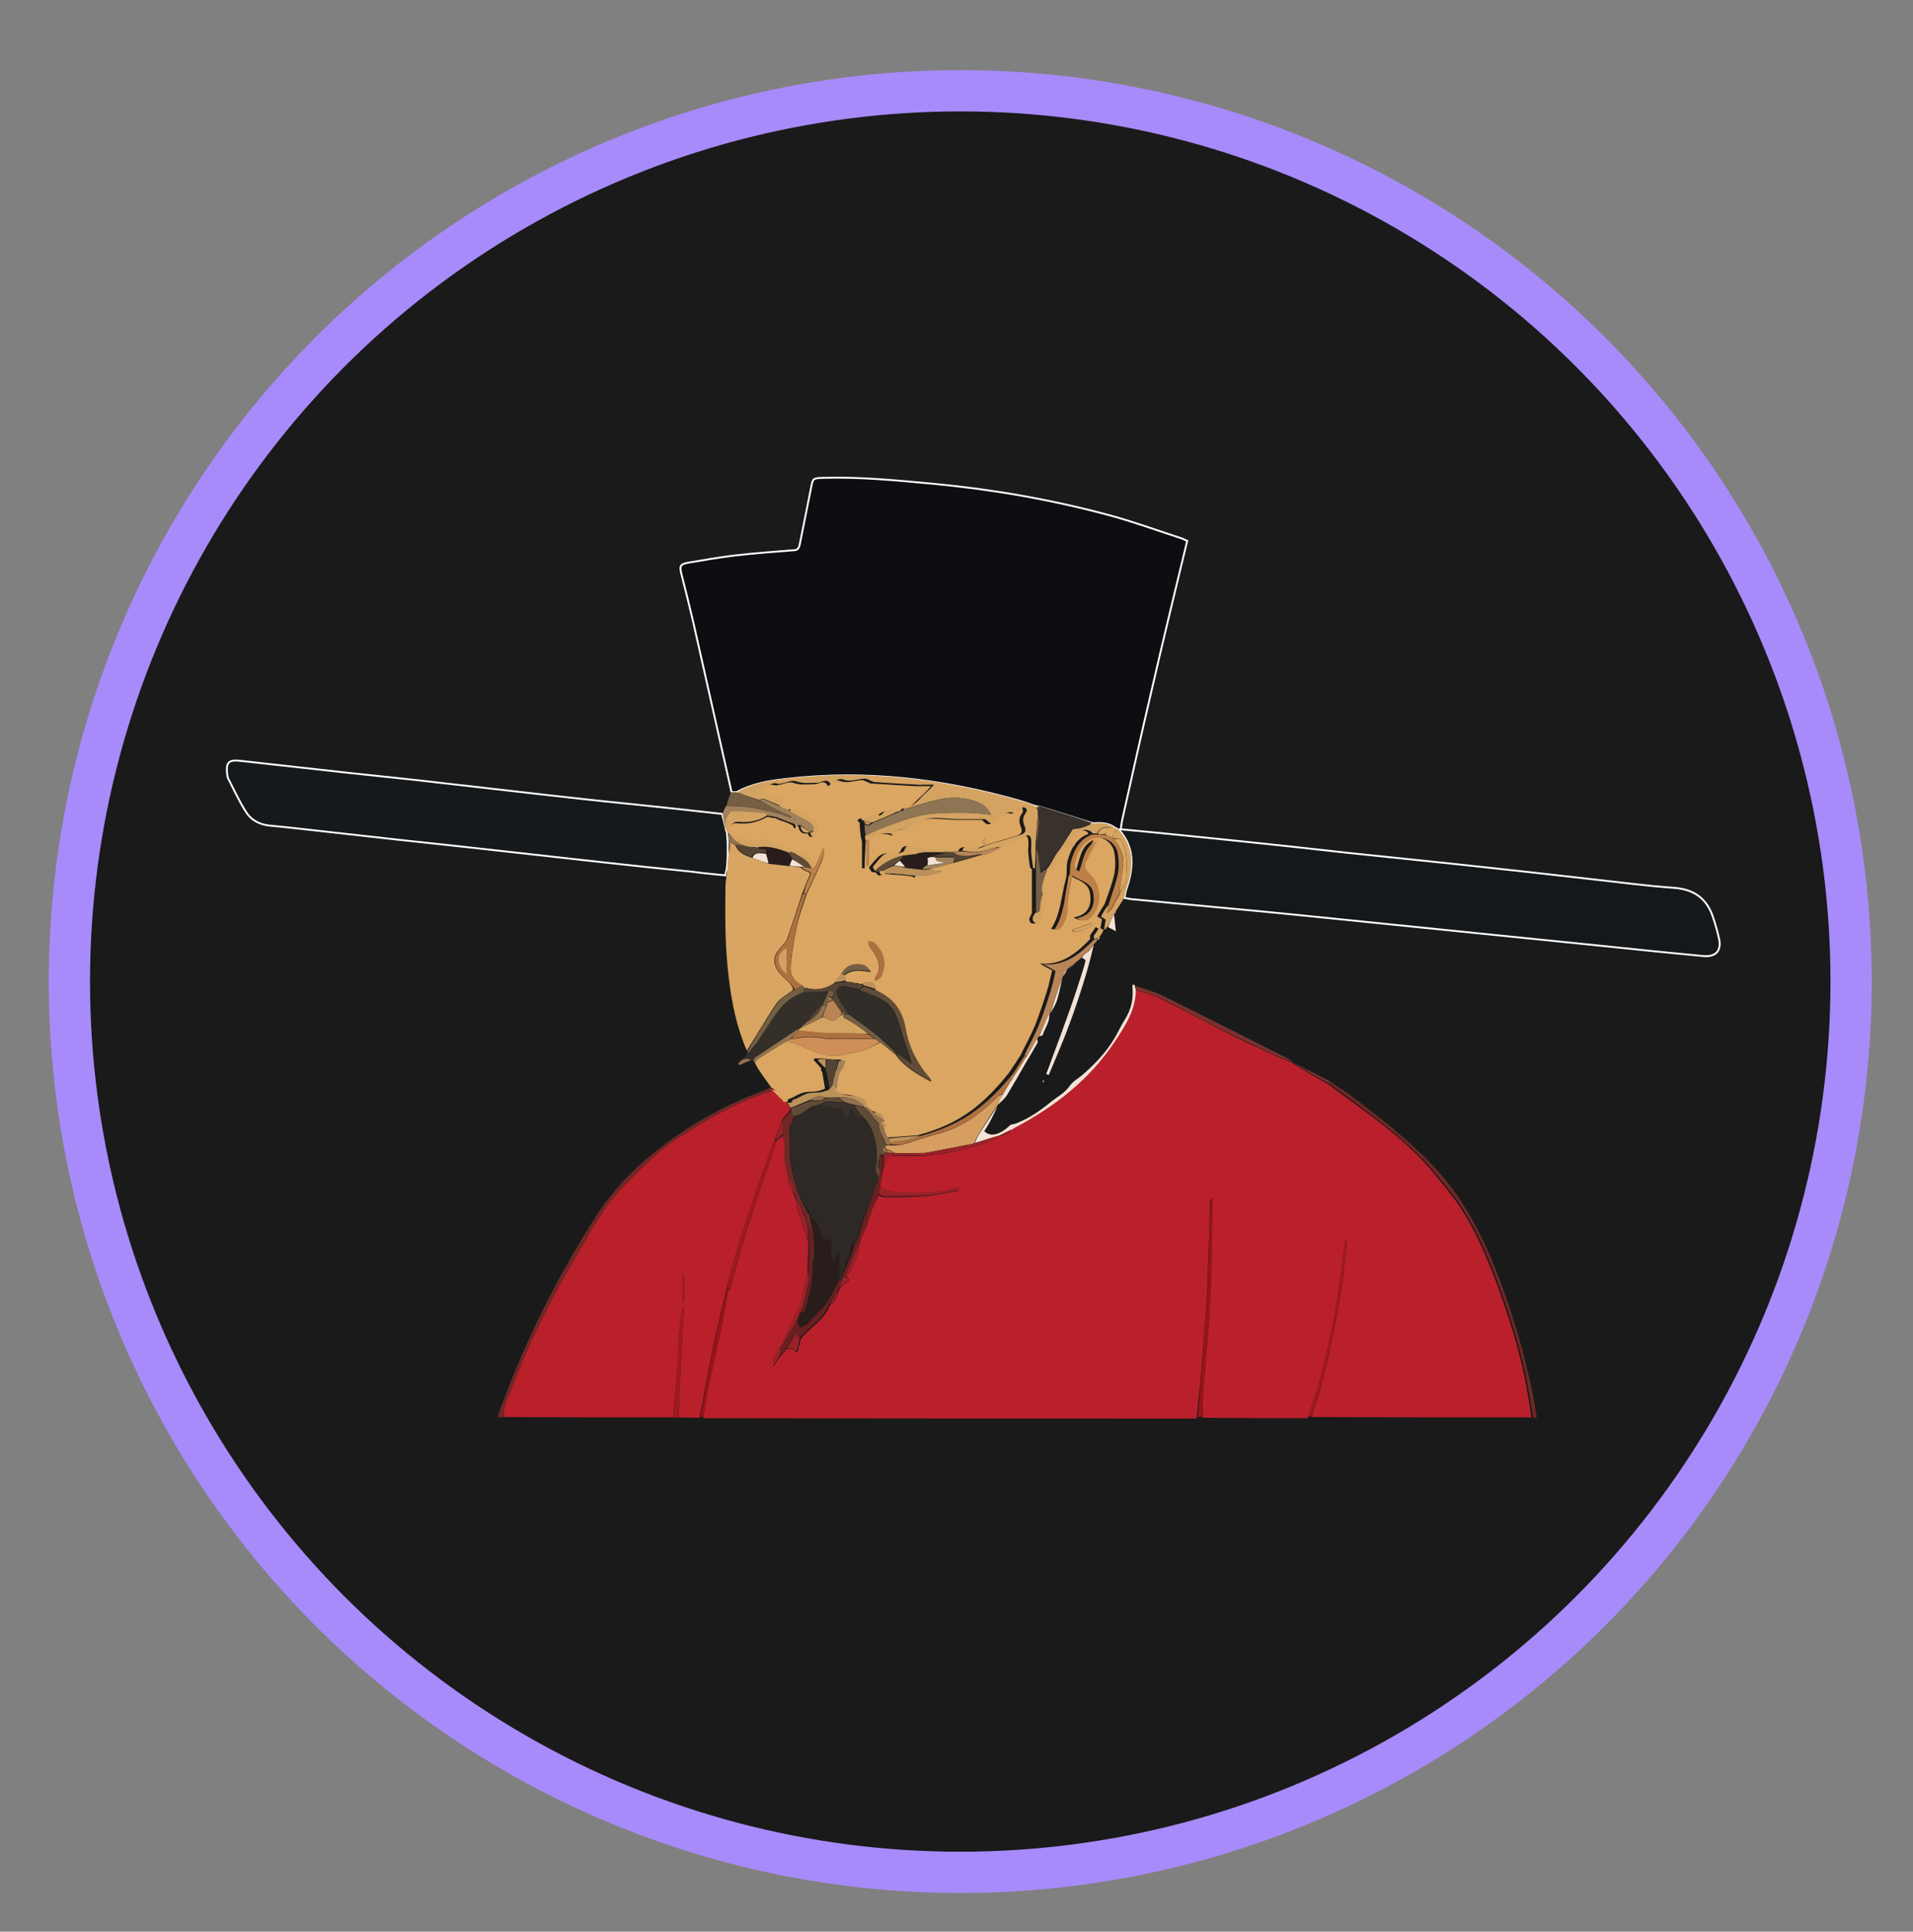 <?xml version="1.0" encoding="UTF-8"?>
<svg id="Layer_1" xmlns="http://www.w3.org/2000/svg" version="1.1" viewBox="0 0 510 515">
  <rect x="0" y="0" width="510" height="515" fill="#808080" stroke="none"/>
  <!-- Generator: Adobe Illustrator 29.7.1, SVG Export Plug-In . SVG Version: 2.1.1 Build 8)  -->
  <defs>
    <style>
      .st0 {
        fill: #312d28;
      }

      .st1 {
        fill: #bc7f47;
      }

      .st2 {
        fill: #39322c;
      }

      .st3 {
        fill: #d69f61;
      }

      .st4 {
        fill: #0d0e12;
      }

      .st4, .st5, .st6, .st7 {
        stroke-miterlimit: 10;
      }

      .st4, .st6, .st7 {
        stroke: #fff;
        stroke-width: .5px;
      }

      .st8 {
        fill: #2e2925;
      }

      .st9 {
        fill: #604c36;
      }

      .st5 {
        fill: #1a1a1a;
        stroke: #a78bfa;
        stroke-width: 11px;
      }

      .st10, .st11 {
        fill: #fff;
      }

      .st12 {
        fill: #8e7655;
      }

      .st13 {
        fill: #342f29;
      }

      .st14 {
        fill: #692021;
      }

      .st15 {
        fill: #543;
      }

      .st6 {
        fill: #15191b;
      }

      .st16 {
        fill: #cd8f56;
      }

      .st17 {
        fill: #6f2826;
      }

      .st18 {
        fill: #a31820;
      }

      .st11 {
        display: none;
      }

      .st19 {
        fill: #755f44;
      }

      .st20 {
        fill: #93714f;
      }

      .st21 {
        fill: #7c312f;
      }

      .st22 {
        fill: #bc915b;
      }

      .st23 {
        fill: #a0815a;
      }

      .st24 {
        fill: #f3e3d6;
      }

      .st25 {
        fill: #b9202a;
      }

      .st7 {
        fill: #15181b;
      }

      .st26 {
        fill: #992128;
      }

      .st27 {
        fill: #daa661;
      }

      .st28 {
        fill: #b98556;
      }

      .st29 {
        fill: #ad7140;
      }

      .st30 {
        fill: #d8a662;
      }

      .st31 {
        fill: #ba202b;
      }

      .st32 {
        fill: #291d1b;
      }

      .st33 {
        fill: #d4a362;
      }

      .st34 {
        fill: #98131b;
      }
    </style>
  </defs>
  <circle class="st5" cx="256" cy="261.7" r="237.5"/>
  <g>
    <path class="st11" d="M132.5,377.9H34.4s0,0,0-.1c0-84.3,0-168.6,0-253h450v253.1c-24.8,0-49.6,0-74.6-.1-.5-2.2-.8-4.3-1.3-6.4-2.5-11.9-6-23.6-10.6-34.9-4.1-9.9-9.3-19.1-16.9-26.8-6.2-6.3-13.1-11.8-20.2-17.1-2.1-1.6-4.3-2.9-6.5-4.5-3.2-1.7-6.4-3.3-9.6-4.9,0,0,0,0,0,0-.5-.4-1-.8-1.5-1-11.1-5.6-22.3-11.3-33.5-16.8-2.3-1.1-4.8-1.8-7.3-2.8-.6,0-.7,0-.6.7.3,3.1-.3,6-2,8.6-1,1.5-1.7,3.1-2.6,4.7-2.2,3.8-5.1,6.9-8.4,9.8-1.2,1.1-2.8,1.9-3.7,3.2-1.4,2-3.5,3-5.3,4.5-2.7,2.2-5.5,4.1-8.7,5.4-.6.2-1.2.3-1.8.5-2.7,2.6-5.2,3.4-7,1.7.5-.8,1-1.7,1.5-2.5.8-1.4,1.5-2.9,2.2-4.4,0,0,0-.2.2-.2.9-.9,1.8-1.6,2.4-2.6,1.7-2.7,3.2-5.6,4.9-8.4,1-1.8,2.1-3.5,3.1-5.3.2-.3,0-.9,0-1.4.1-.2.3-.4.5-.5.4-.1.9-.2.9-.4.6-1.9,2-3.5,1.8-5.7,0,0,0,0,.1,0,.7-1.2,1.4-2.3,1.8-3.5.6-1.9,1-4,1.5-6,0-.2,0-.3.2-.4.5-.6.8-1.3,1.2-1.9,0,0,0,0,.1,0,1-.8,1.8-1.5,2.7-2.3,0,0,0,0,0,0,.4-.3.6-.7.9-1,0,0,0,0,.1,0,.4.3,1,.6,1,.8-.2,1-.5,1.9-.8,2.9-1,3.1-2,6.3-3.1,9.4-1.7,4.9-3.6,9.7-5.3,14.5-.4,1.1-.9,2.3-1.3,3.4.2,0,.4.2.7.3,1.9-4.6,3.9-9.2,5.6-13.8,1.6-4.2,2.9-8.6,4.3-12.9.8-2.7,1.5-5.4,2.2-8.2.3-.4.6-.6,1-.9.3-.3.4-.6.6-1,.4-.6.7-1.2,1-1.7,0,0,0,0,.1,0,.2-.1.4-.3.6-.4.1,0,.2-.2.2-.3,0,0,0,0,.2,0,.8.4,1.6.8,2.1,1.1-.1-1.4-.2-3-.3-4.6,0,0,0,0,.1,0,.2-.3.3-.5.4-.9.7-1.2,1.4-2.2,2.2-3.3,1,.1,1.8.2,2.7.3,14,1.3,28,2.6,42,4,16.7,1.6,33.5,3.4,50.2,5.1,11.2,1.1,22.3,2.3,33.5,3.4,8.6.9,17.3,1.8,25.9,2.6,3.3.3,4.8-1.4,4.2-4.6-.4-1.8-1-3.6-1.5-5.4-1.6-5.2-5-7.9-10.6-8.2-7.3-.5-14.6-1.5-21.9-2.3-12.3-1.4-24.6-2.7-37-4.1-9.3-1-18.5-1.9-27.8-2.9-9.5-1-19-2.1-28.6-3.1-10.7-1.1-21.4-2.1-32.1-3.3.1-.9.2-1.6.3-2.3,2.5-11.2,5-22.3,7.6-33.5,3.2-13.6,6.5-27.1,9.7-40.8-.2-.1-.7-.5-1.3-.6-6.6-2.1-13.1-4.6-19.7-6.3-15.2-4-30.8-6.7-46.5-8.3-9.9-1-19.7-1.9-29.6-1.6-2.7,0-2.7.1-3.2,2.8-1,5-2,10-3,15-.2.9-.5,1.5-1.6,1.5-5.3.4-10.5.8-15.7,1.4-4.1.5-8.2,1.2-12.3,1.9-2.3.4-2.5.9-1.9,3.2,1,4.2,2.1,8.4,3.1,12.6,3.4,15.1,6.8,30.2,10.2,45.4-.5,1.2-.9,2.3-1.4,3.5-.4.8-.7,1.5-1.1,2.2-8.8-.9-17.4-1.8-26-2.7-7.1-.7-14.2-1.5-21.3-2.3-9-1-18.1-2.1-27.1-3.1-8.2-.9-16.5-1.8-24.8-2.7-9.9-1.1-19.8-2.2-29.7-3.3-2.4-.3-3.2.5-3.1,3,0,.6.1,1.3.4,1.9,1.5,3,3,6,4.7,8.8,1.3,2.1,3.5,3.3,6.1,3.6,5.6.6,11.1,1.2,16.7,1.8,12.1,1.3,24.2,2.6,36.4,4,12,1.3,23.9,2.7,35.9,4,7.9.9,15.8,1.7,23.7,2.5,3,.3,6.1.6,9.2,1,.1,0,.2.1.2.2,0,1.1-.2,2-.2,3,0,8-.1,16.1.9,24.1.8,6.7,2.1,13.2,4.8,19.5,0,.3,0,.4-.1.6-.6.6-1,1.3-1.6,1.9-.3.3-.6.6-.8.8,0,.1.2.3.3.4,1.1-.4,2.2-.8,3.4-1.3.2,0,.4,0,.5,0,.1.2.2.3.3.4.4.8.8,1.5,1.2,2.1,1,1.5,2.1,3,3,4.6-.8.4-1.4.8-2.1,1-7.8,2.8-15.2,6.6-22.1,11.3-8.9,6.1-16.7,13.2-22.6,22.3-8,12.4-14.8,25.4-20.6,39-1.7,4-3.2,8-4.8,12.1-.3.8-.5,1.6-.8,2.4M277.8,288.4c0,.2,0,.3.1.5.1-.3.3-.6.4-.9-.2,0-.3.2-.5.4Z"/>
    <path class="st31" d="M408.7,377.9c-19.6,0-39.2,0-59-.1.5-2.1,1.3-4.1,1.9-6.1,1-3.8,2-7.5,2.8-11.3,1.1-5.3,2.2-10.6,3.1-16,.6-3.5.9-7.1,1.3-10.7.1-.9.2-1.9.3-2.8-.2,0-.4,0-.6,0-1.7,16.1-4.4,31.9-9.9,47.2-9.3,0-18.6,0-28-.1,0-2.6,0-5.1.2-7.6.5-6.1,1.1-12.2,1.5-18.3.3-4.6.5-9.2.6-13.8.2-5.9.2-11.8.3-17.7,0-.3-.1-.7-.2-1-.3.2-.4.4-.4.6-.2,7.2-.4,14.3-.7,21.5,0,.5,0,1,0,1.4-.4,6.1-.8,12.1-1.3,18.2-.1,1.6-.3,3.3-.4,4.9-.4,4-.8,8-1.2,12-43.8,0-87.6,0-131.5-.1.3-2.6.7-5.1,1.2-7.6,1.2-5.7,2.5-11.4,3.7-17.1.6-3.1,1.1-6.2,1.8-9.4.2,0,.3-.1.4-.2,1.1-3.9,2.1-7.7,3.2-11.6,1.1-3.8,2.4-7.7,3.6-11.5,1.2-3.6,2.4-7.1,3.7-10.7.6-1.9,1.2-3.8,1.9-5.8.6-.6,1.2-1,1.8-1.5,0,0,0,0,0,0,0,0,0,.2,0,.3,0,.3,0,.4,0,.6,0,.2.2.2.3.4,0,.9,0,1.6,0,2.5,0,.6,0,1,.1,1.6,0,.8.2,1.5.2,2.2,0,.8.3,1.5.5,2.3.1.7.2,1.2.3,1.9,0,.6.1,1.1.3,1.5.5,1.1,1,2.2,1.5,3.4.1.4.3.8.4,1.2,0,.5-.2,1,0,1.3.9,2.8,1.9,5.6,2.8,8.4,0,0,0,0,.1.2.1.6.2,1,.2,1.6-.1,2.4-.2,4.7-.2,7.1,0,.2,0,.4,0,.6-1,2.3-.7,4.7-1.7,7.1-1.1,2.7-2.3,5.4-3.6,8-.6,1.3-1.2,2.7-1.7,4,0,0,0,0-.1,0-1.3.9-2.5,3.8-2,5.4.8-1.2,1.5-2.2,2.2-3.2.2-.1.2-.2.4-.3.2-.2.4-.4.5-.7.2-.3.4-.4.7-.5.6,0,1.1.2,1.8.3,0,0,.2.3.3.7.2-.1.4-.2.6-.4.3-1,.5-2.1.8-3.3.9-1,1.8-1.9,2.8-2.8,2-1.7,3.9-3.5,5-6.1,1.5-1.1,2.1-2.5,2.4-4.2,0,0,0,0,.1,0,.6-.6,1-1.5,1.7-1.8,1.3-.6.9-1.1.1-1.8,0-.2,0-.4.2-.5.5-.4,1-.8,1.2-1.3.6-1.2,1.1-2.4,1.5-3.6.3-.9.4-1.8.6-2.9.1-.7.2-1.2.5-1.8.5-1.1,1-2.1,1.4-3.2,0,0,0,0,0,0,.2,0,.2-.2.2-.4,0-.3,0-.6.1-.8.4-.8.6-1.5.9-2.3,0-.2,0-.4.1-.5.4-.8.8-1.5,1.1-2.4.1-.5.2-.8.4-1.2.1-.2.2-.4.2-.6,0,0,0,0,.1,0,.6.2,1.1.5,1.5.5,3.6,0,7.3,0,10.9-.3,2.9-.2,5.7-.9,8.6-1.3.2,0,.3-.3.8-.7-.8,0-1.3-.1-1.7,0-5.1,1.6-10.3,1.2-15.5,1.1-1.4,0-2.8-.8-4.2-1.4,0-.5,0-.8.2-1.1.2-.9.4-1.7.5-2.7,0-.2,0-.4.1-.6.4-1,.5-2,.9-2.8.3-.5,1-1.2,1.5-1.2,3.5-.1,7,.2,10.4-.2,5.9-.7,11.8-2,17.3-4.3.3-.1.5-.5.7-.8,0,0,0,0,.1,0,1.4-.1,2.7-.4,3.4-1.7,0,0,0,0,.1,0,.3-.1.4-.3.7-.5,10.7-5.6,19.9-12.9,26.5-23,2.8-4.2,5.5-8.5,5.7-13.8,2.3.7,4.5,1.2,6.5,2.2,6.1,3,12,6.2,18.1,9.3,4.3,2.2,8.7,4.2,13.1,6.2,1.4.6,2.8,1.2,4.2,1.7,0,0,0,0,0,.1,1.6,1,3.1,1.9,4.6,2.8,1.6,1,3.3,1.9,5,2.9,4.5,3.3,9,6.5,13.4,9.9,5.3,4.1,10.4,8.5,14.6,13.6,2.5,3.1,5.1,6.1,7.3,9.4,4,6.2,6.9,13,9.5,19.9,3.2,8.6,6,17.4,7.8,26.5.6,3.2,1.1,6.4,1.6,9.5M205.3,364.4c0,.2,0,.4-.1.6.1,0,.3,0,.4,0,0-.2,0-.4-.3-.6Z"/>
    <path class="st25" d="M179.5,377.9c-15,0-30.1,0-45.2-.1,0-1.1,0-2.2.3-3.1.9-2.5,1.9-4.9,2.9-7.3,1.3-3.2,2.5-6.4,4-9.5,2.4-5.1,4.9-10.1,7.6-15.1,2-3.7,4.2-7.3,6.3-10.9,1.7-3,3.4-6,5.3-8.8,1.6-2.4,3.5-4.7,5.5-6.8,3-3.1,6.1-6.1,9.3-9,1.8-1.6,3.8-2.9,5.8-4.2,3-1.9,6-3.9,9.2-5.6,2.9-1.6,5.8-3,8.8-4.3,2.4-1,4.9-1.8,7.4-2.6,0,0,0,0,0,0,.1.1.2.2.4.3.7.7,1.4,1.3,2,2.1.2.3.4.4.7.6,0,0,0,.2,0,.3.3.6.6,1,.9,1.6,0,.3,0,.4-.1.6-.8.8-1.5,1.7-2.2,2.6-.7,1.8-1.2,3.6-1.9,5.4-.8,2-1.6,4-2.3,6-1.6,4.5-3.1,8.9-4.6,13.4-1.4,4.1-2.7,8.2-3.9,12.4-.8,2.6-1.3,5.2-2,7.9-1.2,5-2.5,9.9-3.5,14.9-1.3,6.4-2.5,12.8-3.7,19.3-1.8,0-3.6,0-5.6-.1.2-5.9.5-11.6.8-17.3.2-3.9.4-7.7.6-11.6,0-.3-.2-.5-.3-.8-.5,3.1-.9,6.1-1.1,9.1-.1,2,0,4.1-.2,6.1-.4,4.8-.8,9.7-1.2,14.5M182.4,342.4v-2.6c0,0-.2,0-.3,0v7.3c0,0,.2,0,.3,0,0-1.5,0-2.9,0-4.7Z"/>
    <path class="st17" d="M206.7,290.6c-2.5.9-5,1.6-7.4,2.6-3,1.3-6,2.7-8.8,4.3-3.1,1.7-6.2,3.7-9.2,5.6-2,1.3-4.1,2.6-5.8,4.2-3.2,2.9-6.3,5.9-9.3,9-2,2.1-3.9,4.4-5.5,6.8-1.9,2.8-3.6,5.9-5.3,8.8-2.1,3.6-4.3,7.2-6.3,10.9-2.6,5-5.1,10-7.6,15.1-1.5,3.1-2.7,6.4-4,9.5-1,2.4-2,4.9-2.9,7.3-.3.9-.3,2-.4,3.1-.4.1-.9.1-1.5.1.1-.8.4-1.6.7-2.4,1.6-4,3.1-8.1,4.8-12.1,5.8-13.6,12.6-26.6,20.6-39,5.8-9.1,13.6-16.2,22.6-22.3,6.9-4.7,14.3-8.4,22.1-11.3.7-.2,1.3-.6,2.2-1,.5.2.9.5,1.2.7Z"/>
    <path class="st17" d="M408.8,377.9c-.7-3.2-1.1-6.4-1.7-9.5-1.8-9.1-4.6-17.9-7.8-26.5-2.6-6.9-5.5-13.7-9.5-19.9-2.1-3.3-4.8-6.3-7.3-9.4-4.3-5.2-9.4-9.5-14.6-13.6-4.3-3.4-8.8-6.6-13.4-10,0-.3,0-.5,0-.7,2.2,1.5,4.4,2.8,6.4,4.4,7.1,5.3,14,10.8,20.2,17.1,7.6,7.7,12.8,16.9,16.9,26.8,4.6,11.3,8.1,22.9,10.6,34.9.4,2.1.7,4.2,1.1,6.4-.2.1-.5.1-.8.1Z"/>
    <path class="st34" d="M319.3,377.9c.3-4,.7-8,1-12,.2-1.6.3-3.3.4-4.9.4-6.1.8-12.1,1.3-18.2,0-.5,0-1,0-1.4.2-7.2.4-14.3.7-21.5,0-.2,0-.4.4-.6,0,.3.2.7.2,1,0,5.9-.2,11.8-.3,17.7-.1,4.6-.3,9.2-.6,13.8-.4,6.1-1.1,12.2-1.5,18.3-.2,2.5-.2,5-.4,7.6-.3.1-.7.1-1.1.1Z"/>
    <path class="st18" d="M348.7,377.9c5.4-15.2,8.1-31.1,9.8-47.2.2,0,.4,0,.6,0-.1.9-.2,1.9-.3,2.8-.4,3.6-.7,7.2-1.3,10.7-.9,5.3-2,10.7-3.1,16-.8,3.8-1.8,7.6-2.8,11.3-.6,2-1.3,4-2,6.1-.2.1-.5.1-.8.1Z"/>
    <path class="st34" d="M186.7,377.9c1.1-6.4,2.3-12.9,3.6-19.3,1-5,2.3-9.9,3.6-14.9.2,0,.3,0,.4,0-.6,3.1-1.1,6.2-1.7,9.3-1.2,5.7-2.5,11.4-3.7,17.1-.5,2.5-.9,5-1.3,7.6-.3.1-.5.1-.9.1Z"/>
    <path class="st18" d="M179.6,377.9c.3-4.8.7-9.7,1.1-14.5.2-2,0-4.1.2-6.1.2-3,.5-6.1,1.1-9.1.1.3.3.6.3.8-.2,3.9-.4,7.7-.6,11.6-.3,5.7-.6,11.4-.9,17.3-.3.1-.7.1-1.2.1Z"/>
    <path class="st4" d="M195,211.1c-3.4-15.1-6.8-30.2-10.2-45.3-1-4.2-2-8.4-3.1-12.6-.6-2.3-.4-2.8,1.9-3.2,4.1-.7,8.2-1.4,12.3-1.9,5.2-.6,10.5-1,15.7-1.4,1.1,0,1.4-.6,1.6-1.5,1-5,2-10,3-15,.5-2.7.5-2.7,3.2-2.8,9.9-.3,19.8.7,29.6,1.6,15.7,1.5,31.2,4.2,46.5,8.3,6.7,1.8,13.2,4.2,19.7,6.3.5.2,1,.5,1.3.6-3.3,13.7-6.6,27.2-9.7,40.8-2.6,11.1-5.1,22.3-7.6,33.5-.2.7-.2,1.5-.4,2.4-.2.2-.3.3-.5.4-.3-.1-.4-.2-.6-.3-.2-.2-.4-.2-.6-.4-1.8-1.3-3.7-1.2-5.8-1.1-2.5-.8-4.9-1.5-7.3-2.3-2.3-.7-4.7-1.5-7.1-2.2-.3,0-.4,0-.6,0-1.6-.5-3-1.1-4.5-1.5-20.4-5.8-41.1-8.3-62.3-5.8-4.5.5-8.9,1.2-13.1,3.5-.5,0-.9,0-1.3,0Z"/>
    <path class="st27" d="M206.7,290.7c-.3-.3-.6-.5-1.1-.8-1.1-1.5-2.2-3-3.2-4.5-.4-.6-.8-1.3-1.2-2.2.3-.4.6-.7.9-.9,2.5-1.6,4.9-3.1,7.5-4.7,1.2.3,2.3.5,3.3,1,4.3,2.1,8.5,3.9,13.4,2.2.1,0,.3,0,.5,0,2.8-.4,5.4-1.5,7.9-2.9,1.3,1,2.5,2,3.7,3,.2,0,.3.1.4.3,2.3,3.3,5.7,5.2,9.4,7.2-.2-.5-.2-.7-.3-.8-3.5-3.9-5.7-8.4-6.6-13.6-.7-4.2-3-7.4-6.9-9.5-.3-.2-.6-.4-1-.5,0,0,0,0,0-.1-.4-2.2-1.5-2.6-3.9-1.5-.2,0-.4,0-.5-.2-.3-.1-.6-.1-1.1-.1-.2,0-.4,0-.5-.2-.4-.1-.9-.1-1.4-.1-.2,0-.4,0-.5-.2-.1-.6-.3-1.1-.3-1.6,2.2-1.7,4.5-1.2,7-.8-.6-.8-1.3-1.6-2.1-1.8-2.4-.5-4.6,0-5.9,2.5-.7.8-1.2,1.5-1.9,2.3-2.3,1.5-4.7,2-7.3,1.2,0,0-.2,0-.2,0,0,0,0,.1-.2.1,0,0-.2,0-.3-.1,0-.2-.2-.2-.3-.4-2.6-1.3-3.5-3.3-3.2-5.9.4-3.4.9-6.7,1.6-10,.6-2.9,1.7-5.7,2.6-8.6.2-.4.4-.8.5-1.1,1.3-2.8,2.6-5.5,3.8-8.3.3-.7.3-1.6.4-2.4-.2,0-.3,0-.5,0-.6,1.6-1.2,3.1-2,4.6-.8-.9-1.4-1.9-2.3-2.6-.7-.7-1.7-1.4-2.9-.5-.2-.1-.4-.2-.6-.4-.3-.2-.5-.2-.8-.3,0,0-.1,0-.1-.1-.2-.9-2.4-2.1-3.2-2-.6,0-1.5,0-1.7-.4-.8-1.6-1.9-1.1-3.1-.8-.7.2-1.6.3-2.3.1-1.9-.4-3.8-.9-5.8-1.4-.2-.1-.2-.2-.2-.4,0-1.9.9-3.2,2.2-3,2.9.3,5.5-.2,8.1-1.7.3,0,.6,0,.8.1.3.1.6.2,1.1.2.2,0,.4,0,.5.1.3.2.7.4,1.1.5,1.2.4,2.3.8,3.4,1.4.1.4.3.6.4.8.2-.2.4-.4.6-.6.2,0,.4,0,.5.1.2,1.6,1.2,2,2.5,1.8,0,0,0,0,0,.1.4,1.1,1,1.1,1.7.3,1-1.1.3-3.6-1.1-4.2-1.8-.8-3.6-1.7-5.6-2.7,0,.1-.3.4-.6.7-.2-.1-.4-.2-.6-.4-.5-.5-1-.8-1.5-1.2.4-2,.3-2-1.7-2.2-1.2-.1-2.3-.5-3.5-.8,0-.3,0-.6,0-.6,1.4-.6,2.1-2.6,4.1-1.8.3,0,.6,0,.9-.1,1.3-.2,2.8-1,3.9-.6,1.9.7,3.7.4,5.7.4,1.2,0,2.7-1.5,3.6.5,1.2-.6,1.6-2,3.5-1.3,1.6.6,3.7-.2,5.6-.3.5,0,.9.3,1.4.5.4.1.7.4,1.1.4,3.8.2,7.7.5,11.5.7.5,0,1,0,1.4,0,1,0,2,0,3,0-1.2,1.5-2.5,2.6-3.7,3.7-1,1.1-2,2.2-3.7,2.2-.3,0-.6.5-1,.8-.2,0-.4,0-.6,0-1.8.3-3.8-.6-5.2,1.2-.2.2-.8.2-1.2.3-1.2.2-2.4.2-3.6.5-.8.2-.7.7,0,1,0,.3,0,.4,0,.7,0,1.1.2,2,.3,3.1.1.5.2.8.3,1.4,0,2.4,0,4.7,0,7,.2,0,.4,0,.7,0,0-2.4.2-4.8.3-7.2,2-1.9,4.3-2.5,7.1-1.5-.3-.6-.4-1-.4-1.1,1.9-.5,4.2-.4,5.4-1.5,1.8-1.6,3.7-1.9,5.8-1.9,2,0,3.9.2,5.9.3,2.3,0,4.7,0,7,0,.2,0,.4.1.5.3,1.1,1.3,1.9,1,3-.1,1.1-1.2,2.2-2.5,4.2-1.9.6.2,1.5-.6,2.3-1,0-.2,0-.3,0-.5,1,.1,1.5.6.8,1.6-.9,1.2-.7,2.4-.2,3.6.4,1.1.1,1.8-.9,2.1-1.6.6-3.2,1-4.8,1.5-1.9.6-3.9,1.1-5.7,1.9-.9.4-1.5.3-2.3.1-1.1-.3-2.4-.8-3.1.8-.5,0-.8,0-1.2-.1-1.4-.2-2.8-.4-4.1-.3-2.5.2-4.9.2-7.3-.7-1-.4-2.2-.6-2.7,1-.1.4-1.1.9-1.6.8-1.6-.3-3.1-.4-4.3.7-.9.9-1.8,1.9-2.5,2.9-.1.1.4.7.7,1.2.4,0,.8.1,1.2.2.6,1.3,1.3.5,2.1.3.6,0,1,0,1.5.1.9.1,1.7.2,2.7.2,1.2.1,2.3.2,3.4.4.1.2.3.3.4.4,0-.2.1-.3.4-.5,2.4,0,4.6-.4,6.7-1.3-.6-.2-1.2,0-1.8-.1-.4,0-.8-.3-1.1-.5,2-.5,3.8-1,5.8-1.5,2.8-.8,5.4-1.5,8.1-2.3,1.6-.7,3-1.3,4.6-2,1.3-.5,2.5-.9,3.6-1.4.8-.4,1.6-1,2.4-1.5,1-.6,1.6,0,1.7.8.2,1.1,0,2.1,0,3.2.1,1.4.3,2.9.5,4.3,0,.1.3.2.5.5,0,2.8,0,5.5,0,8.2,0,.1,0,.2,0,.4,0,1.1,0,2.1,0,3.1-.3.6-.6,1-.7,1.5,0,.4.2.9.5,1.1.3.2,1,.2,1.3,0,1.2-1,1.6-5.3.7-7,0-.4,0-.7.1-1.1.5-.5.7-1-.3-1,0-.2,0-.4.1-.6.5-1.4.9-2.8,1.3-4.2,0,0,0,0,.1,0,.8-.3,1.4-.5,1.8-.7.2-.8.2-1.3.5-1.8.5-.9.9-1.9,1.6-2.7.3-.5,1-.8,1.5-1,.6-.2,1.3-.3,2-.5-.3-.7-.5-1.2-.6-1.4.6-.8,1.2-1.5,1.7-2.1.8-1,3.1-.8,3.5.3-3.4,1.3-4.8,4.2-5.6,7.3-.4,1.6,0,3.4-.5,5-1.2,4.4-1.3,9.1-3.9,13.1,1.3.2,1.6,0,2.3-1.3.9-1.5,1.3-3,1.3-4.9,0-2.7.8-5.4,1.2-8.2,2,1.3,4.9,1.8,5.5,4.4.7,3.2-.1,6.2-4.3,6.9,2,1.2,3.3.8,4.7-1.4,2-3,1.6-7.4-.9-10-1.9-1.9-2-2.3-.8-4.7.7-1.4,1.5-2.8,2.4-4.6-3.8,1.8-3.6,5.4-4.8,8.2-.2,0-.4-.1-.5-.2-1-.8-.7-1.8-.4-2.8.6-2.4,1.9-4.6,4.3-5.6,2.8-1.1,6.4.6,6.9,3.9.3,1.8.3,3.7,0,5.5-.6,2.7-1.6,5.4-2.6,8.1-.7,1.1-1.3,2.1-2,3.3.6.4,1,.6,1.3.8-.2,1-.3,1.8-.5,2.7,0,0,0,0-.1,0-.5-.3-.8-.5-1.1-.6-.5.7-.9,1.3-1.5,2.2,0,0,0,.5,0,1-3.7,3.8-7.5,7-13.4,6.5,1,.6,2.1,1.2,3.3,1.8-.4,1.7-.8,3.6-1.3,5.3-1,3.2-2.1,6.4-3.3,9.5-1.1,2.6-2.5,5.1-3.8,7.8-1.1,1.7-2.2,3.4-3.3,5-.2.2-.4.4-.6.7-2.7,3.3-5.6,6.3-9,8.9-4.4,3.3-9.3,5.4-14.7,6.8-2.9.2-5.7.4-8.6.6-.3,0-.4-.2-.6-.4-.2-.7-.4-1.3-.7-1.9-.1-.3-.2-.6-.2-.9.3-.1.5-.2.7-.3-.2-.2-.3-.4-.5-.8,0-.3,0-.4,0-.7-.4-1.7-1.4-2.2-3-2.1-.5-.5-1-.9-1.5-1.4-.1-1.4-.8-2-2.1-2.5-2-.8-4.5,0-6.2-2,.4-1.9.4-4.1,1.4-5.3.8-.9.6-1.6,1.1-2.5-.8,0-1.4,0-2.1,0-1.1-.1-2.1-.2-3.3-.3-.7,0-1.2,0-1.8,0,0,.1-.1.3-.2.4.7.7,1.3,1.4,2,2.2,0,.2,0,.3,0,.5,0,.2.1.3.3.5.2,1.4.5,2.7.7,4.1,0,.2,0,.2,0,.4-.8.3-1.6.6-2.4.7-1.1.1-2.2,0-3.3.3-1.2.3-2.2,1-3.3,1.5-.3.1-.8.2-.8.3-.1,1.1-.8.6-1.4.6,0,0,0-.1,0-.3-.2-.3-.5-.5-.7-.6-.6-.7-1.3-1.3-2-2-.2-.2-.3-.2-.4-.3,0,0,0,0,0,0M234.8,253.5c-.6-.7-1-1.5-1.7-2.1-.4-.3-1-.3-1.6-.4.1.5.1,1.1.4,1.5,1.9,2.6,3.7,5.1,1.3,8.4,0,0,0,0,.2.6.6-.5,1.3-.7,1.5-1.2,1-2.2,1.2-4.4-.1-6.8M288,248.2c1.1-.5,2.2-.9,3.3-1.4,0-.2-.2-.4-.3-.7-1.7.6-3.4,1.2-5.1,1.8,0,.2.1.4.2.6.5,0,1.1-.2,1.9-.3M262.4,223.7c-.2.4-.3.8-.5,1.2.2,0,.4,0,.7,0,0-.4,0-.8-.2-1.3M231.1,232.1s0,0,0,0Z"/>
    <path class="st7" d="M298.4,221.3c.1,0,.2-.1.4-.2,10.8,1,21.4,2.1,32.1,3.2,9.5,1,19,2,28.6,3.1,9.3,1,18.5,1.9,27.8,2.9,12.3,1.3,24.6,2.7,37,4.1,7.3.8,14.6,1.8,21.9,2.3,5.6.4,9,3,10.6,8.2.6,1.8,1.1,3.6,1.5,5.4.7,3.2-.9,4.9-4.2,4.6-8.6-.8-17.3-1.7-25.9-2.6-11.2-1.1-22.3-2.3-33.5-3.4-16.7-1.7-33.5-3.4-50.2-5.1-14-1.4-28-2.6-42-4-.8,0-1.7-.2-2.7-.4.1-1,.3-1.9.6-2.7,1.8-5.5,2.1-10.7-2-15.4Z"/>
    <path class="st6" d="M193.5,233.4c-3-.3-6.1-.6-9.1-1-7.9-.8-15.8-1.6-23.7-2.5-12-1.3-23.9-2.7-35.9-4-12.1-1.3-24.2-2.6-36.4-4-5.6-.6-11.1-1.3-16.7-1.8-2.6-.3-4.8-1.5-6.1-3.6-1.8-2.8-3.2-5.9-4.7-8.8-.3-.5-.3-1.2-.4-1.9-.2-2.5.6-3.2,3.1-3,9.9,1.1,19.8,2.2,29.7,3.3,8.2.9,16.5,1.7,24.8,2.7,9,1,18.1,2.1,27.1,3.1,7.1.8,14.2,1.6,21.3,2.3,8.6.9,17.3,1.8,26,2.8.4,1.4.7,2.7,1,4,0,0,0,0,0,0,0,0,0,.1,0,.2.1.2.2.4.3.7,0,1,.2,1.9.2,2.7,0,1,0,1.9,0,3,0,1.5-.1,2.9-.3,4.4-.2.4-.2.8-.3,1.1Z"/>
    <path class="st30" d="M193.9,232.2c0-1.4.1-2.8.3-4.4.2-1.2.3-2.2.4-3.3.4.2.7.5,1.1.7.2,0,.3,0,.3,0,0,0,0,0,0,.1.8,2,2.5,2.8,4.5,3.4,1.5.5,2.9,1.1,4.4,1.6,1.8.2,3.6.4,5.4.6,1.2,0,2.2.2,3.2.4.3.3.6.6,1,.8,1.8.6,1.7.6.9,2.3-.6,1.3-1,2.6-1.6,4-1.2,3.6-2.3,7.1-3.5,10.6-.3.8-.5,1.8-1.1,2.4-2.8,2.9-3.5,4.6-2,7.2.8,1.4,2.3,2.4,3.4,3.6.4.5.7,1.1.9,1.7-1.5,1.2-3.4,2.1-4.4,3.5-2.8,4.1-5.3,8.5-8,12.7-2.7-6.2-4-12.7-4.8-19.3-1-8-1-16-.9-24.1,0-1,.1-1.9.3-3.1,0-.6,0-1,0-1.4Z"/>
    <path class="st13" d="M200.9,282.7c-.1,0-.3,0-.5,0-.5-.2-1-.3-1.4-.3-.4,0-.9.3-1.3.4.5-.6,1-1.2,1.6-1.9,1.2-1.2,2.2-2.4,3-3.7,1.7-2.5,3.2-5.1,5-7.5,1.8-2.4,4.1-4.2,7.1-5.2,2.3,0,4.5-.2,6.6-.2-.6,1.3-1.2,2.5-1.8,3.8,0,0,0,0-.2,0-1.3,1.4-2.5,2.8-3.8,4.2-.7.6-1.3,1.2-2,1.8-.1.1-.2.2-.4.3-.2,0-.3.1-.4.2-3.7,2.5-7.4,4.9-11.1,7.4-.2.2-.3.5-.5.8Z"/>
    <path class="st3" d="M266.1,294.5s0,0-.2.2c-1.8,2.6-3.4,5.1-5,7.7-.5.7-.8,1.6-1.3,2.5-4.4.9-8.7,1.7-13.1,2.5-.2,0-.2,0-.4,0-2.6,0-5,.1-7.5,0-.8-.4-1.5-.8-2.3-1.1-.1-.1-.2-.2-.3-.4,0-.3,0-.4.1-.5.5,0,.8,0,1.3,0,1.1,0,2.2,0,3.1-.2,3.2-.9,6.3-2.1,9.5-2.9,6.4-1.6,11.5-5.4,16.1-10,.3-.3.8-.4,1.2-.4-.4,1-.9,1.9-1.3,2.7Z"/>
    <path class="st24" d="M259.8,304.8c.4-.8.7-1.6,1.2-2.4,1.6-2.5,3.3-5.1,5-7.6-.6,1.4-1.3,2.8-2.1,4.3-.5.9-1,1.7-1.5,2.5,1.8,1.7,4.3.9,7-1.7.6-.2,1.2-.2,1.8-.5,3.2-1.3,6-3.2,8.7-5.4,1.8-1.5,3.9-2.5,5.3-4.5.9-1.3,2.5-2.1,3.7-3.2,3.3-2.9,6.2-6,8.4-9.8.9-1.5,1.6-3.2,2.6-4.7,1.7-2.7,2.3-5.5,2-8.6,0-.7,0-.7.6-.6.1.6.2.9.3,1.3,0,5.3-2.8,9.6-5.6,13.8-6.7,10.1-15.9,17.3-26.7,23-.3.2-.5.3-.7.5,0,0,0,0-.1,0-1.2.5-2.3,1.1-3.4,1.6,0,0,0,0-.1,0-2.3.7-4.4,1.4-6.5,2Z"/>
    <path class="st28" d="M273.1,281.4c1.2-2.6,2.6-5.1,3.7-7.7,1.3-3.1,2.3-6.3,3.3-9.5.6-1.8.9-3.6,1.3-5.3-1.2-.7-2.2-1.3-3.3-1.8,5.9.5,9.7-2.7,13.5-6.5.4-.2.7-.3.9-.3,0,.2,0,.4,0,.5-.3.3-.5.6-1,1-.6.8-1.1,1.4-1.6,2.1,0,0,0,.1-.2,0-.5.4-1,.8-1.4,1.3,0,0,0,0,0,0-.4.3-.6.6-.9.9,0,0,0,0,0,0-1,.7-1.9,1.5-2.8,2.2,0,0,0,0,0,0-.5.6-.9,1.3-1.2,1.9,0,.1,0,.2-.2.5-1.2,3.2-2.2,6.4-3.3,9.5,0,0,0,0,0,0-1,2-1.9,4-2.8,6-.1.1-.2.3-.5.6-1.1,1.8-2.1,3.5-3.1,5-.1-.2-.2-.4-.3-.5Z"/>
    <path class="st23" d="M193.4,221.1c-.3-1.3-.5-2.6-.8-4,.3-.9.6-1.6,1-2.3,2.3.1,4.5.2,6.6.5,2.5.4,5,1,7.5,1.6,1.1.3,2.1.8,3.2,1.2,0-.1,0-.2.1-.4-1.1-.5-2.2-.9-3.3-1.5-1.8-.9-3.5-1.8-5.2-2.9.3-.1.7-.3,1-.2,2.1.9,4.3,1.8,6.4,2.7.2,0,.3.2.6.3,1.8.9,3.3,1.8,4.9,2.6,1.1.6,1.7,1.4,1.4,2.7,0,.2-.6.3-.9.4,0,0,0,0,0,0-.9-.7-1.7-1.2-2.5-1.8-.1,0-.3,0-.6,0-.5-.1-.7-.2-1-.3-1.1-.4-2.2-.8-3.4-1.3-.5-.2-.8-.4-1.1-.5-.1,0-.3,0-.6-.1-.4-.1-.7-.2-1-.2-.2,0-.5,0-.8-.1-.4-.3-.6-.5-.8-.5-2.9-.2-5.8-.5-8.7-.5-.6,0-1.4,1.3-1.7,2.1-.3.8-.1,1.8-.2,2.7M212,218.4h-.4s0,.1,0,.1c.1,0,.3,0,.4-.1Z"/>
    <path class="st21" d="M302.9,263.9c-.2-.3-.3-.7-.4-1.1,2.4.8,5,1.5,7.3,2.6,11.2,5.5,22.3,11.2,33.5,16.8.5.3,1,.6,1.5,1-1.4-.5-2.8-1-4.2-1.6-4.4-2-8.8-4.1-13.1-6.2-6.1-3-12-6.3-18.1-9.3-2-1-4.3-1.5-6.5-2.2Z"/>
    <path class="st33" d="M298.3,221.3c4.2,4.7,3.9,9.9,2.1,15.4-.3.8-.5,1.7-.7,2.7-.7,1.2-1.4,2.2-2.2,3.5-.2.4-.3.6-.5.8,0,0,0,0,0,0-.7,1.2-1.2,2.4-1.8,3.5,0,0,0,0-.1,0-.2,0-.2.2-.2.3-.1.1-.3.3-.5.4,0-.9.2-1.7.4-2.7-.3-.2-.7-.4-1.3-.8.6-1.1,1.2-2.2,2-3.1,0,.8-.3,1.5-.5,2.1.7-.3,1.1-.7,1.4-1.2.7-1.3,1.4-2.6,2.2-4,.7-1.5,1.7-2.9,1.7-4.4.1-2.9.4-5.8-.9-8.8-.7-1.8-1.5-1.4-2.7-1.5-.2,0-.2-.2-.2-.4.4-.8.8-1.4,1.3-2.1.2,0,.3.2.6.3Z"/>
    <path class="st24" d="M290.1,253.8c.5-.7,1-1.3,1.5-2-.6,2.7-1.3,5.4-2.1,8.1-1.3,4.3-2.7,8.6-4.3,12.9-1.7,4.7-3.7,9.2-5.6,13.8-.2,0-.4-.2-.7-.3.5-1.1.9-2.3,1.3-3.4,1.8-4.8,3.6-9.7,5.3-14.5,1.1-3.1,2.1-6.3,3.1-9.4.3-1,.6-1.9.8-2.9,0-.2-.5-.5-1-.8.3-.5.7-.9,1.3-1.3.2,0,.3,0,.3,0,0,0-.1-.1-.2-.2Z"/>
    <path class="st19" d="M202.5,213.4c1.7.9,3.5,1.9,5.2,2.8,1.1.5,2.2,1,3.3,1.5,0,.1,0,.2-.1.4-1.1-.4-2.1-.9-3.2-1.2-2.5-.6-5-1.2-7.5-1.6-2.1-.3-4.2-.4-6.5-.6.3-1.2.7-2.3,1.2-3.5.5,0,.9,0,1.4,0,2.1.8,4.1,1.5,6.1,2.2Z"/>
    <path class="st19" d="M214.3,264.5c-2.9,1-5.2,2.8-7,5.2-1.8,2.4-3.3,5-5,7.5-.9,1.3-1.9,2.4-2.9,3.6-.1-.1-.1-.3-.1-.6,2.6-4.4,5.2-8.7,8-12.8,1-1.5,2.8-2.3,4.5-3.5.9-.4,1.6-.7,2.3-1.1.1,0,.2.1.2.3,0,.5,0,.9,0,1.3Z"/>
    <path class="st24" d="M273.5,282c1-1.7,2-3.3,3-5.1,0,.4.3.9,0,1.3-1,1.8-2.1,3.6-3.1,5.3-1.6,2.8-3.2,5.6-4.9,8.4-.6,1-1.5,1.7-2.4,2.6.3-.9.7-1.7,1.3-2.8.8-1.3,1.4-2.5,2.2-3.7.3-.4.5-.7.8-1.2,1.1-1.7,2-3.2,3-4.8Z"/>
    <path class="st20" d="M200.9,282.8c.1-.4.2-.7.5-.9,3.7-2.5,7.4-4.9,11.1-7.4,0,0,.2-.1.4,0,.2.2.2.2.1.4-.8.8-1.5,1.4-2.3,2.1-.5.2-.8.4-1.2.6-2.5,1.6-4.9,3.1-7.4,4.7-.3.2-.6.4-.9.8-.1,0-.3,0-.4-.2Z"/>
    <path class="st21" d="M354.4,288.2c0,.3,0,.4,0,.7-1.6-.8-3.3-1.7-4.9-2.7-1.5-.9-3.1-1.8-4.6-2.8,3.1,1.5,6.3,3.1,9.5,4.8Z"/>
    <path class="st24" d="M280,270.2c1-3.1,2-6.2,3.2-9.4-.4,1.9-.8,3.9-1.4,5.9-.4,1.2-1.1,2.3-1.8,3.5Z"/>
    <path class="st24" d="M277.1,276.3c.8-2,1.7-4,2.6-6,.3,2.1-1.1,3.7-1.7,5.6,0,.2-.5.3-.9.4Z"/>
    <path class="st33" d="M292.7,250.1c-.3.1-.5.2-.9.3-.2-.4-.2-.9-.2-.9.6-.9,1-1.5,1.5-2.2.3.2.6.4,1.1.6-.2.6-.5,1.1-1,1.8-.3.2-.4.3-.6.4Z"/>
    <path class="st24" d="M295.4,247.2c.4-1.2,1-2.3,1.6-3.5.2,1.6.3,3.2.5,4.6-.5-.3-1.2-.7-2.1-1.1Z"/>
    <path class="st20" d="M197.6,282.7c.6-.2,1-.4,1.4-.4.4,0,.8.1,1.3.3-1.1.5-2.2.9-3.2,1.4,0-.1-.2-.3-.3-.4.2-.3.5-.6.8-.8Z"/>
    <path class="st24" d="M284.8,258.4c.8-.8,1.6-1.5,2.6-2.3-.8.7-1.6,1.5-2.6,2.3Z"/>
    <path class="st24" d="M283.4,260.3c.2-.6.6-1.3,1.1-1.9-.2.6-.6,1.3-1.1,1.9Z"/>
    <path class="st20" d="M193.8,232.3c0,.3.1.7,0,1.2-.1,0-.2,0-.3,0,0-.4,0-.8.2-1.2Z"/>
    <path class="st24" d="M277.9,288.3c.2-.2.4-.3.5-.4-.1.3-.3.6-.4.9,0-.2,0-.3,0-.6Z"/>
    <path class="st24" d="M287.6,256.1c.1-.3.4-.6.7-1-.1.3-.4.6-.7,1Z"/>
    <path class="st24" d="M292.7,250.2c.2-.2.3-.3.5-.4,0,.3-.2.6-.5.9,0-.1,0-.3,0-.5Z"/>
    <path class="st24" d="M297.2,243.7c0-.2.1-.4.3-.7,0,.2-.1.5-.3.7Z"/>
    <path class="st24" d="M295,247.5c0,0,0-.2.1-.2,0,0,0,.2-.1.2Z"/>
    <path class="st17" d="M208.6,298.7c.7-.8,1.4-1.7,2.2-2.4.3.6.5,1,.7,1.5,0,0,0,0-.1,0,0,.3,0,.7,0,1.1-.3.7-.9,1.2-.9,1.8,0,2.8-.1,5.6.2,8.4.6,4.7,1.9,9.2,4.2,13.5.3.5.6.9.9,1.3.1.5.2,1,.3,1.5.9,4,1.3,7.8.5,11.7-.1-1.6-.3-3.2,0-4.7.3-2.2-.2-4.2-1.4-6.2,0,0,0-.2,0-.3-.1-.1-.2-.2-.3-.4,0-.2,0-.4,0-.6-.3-.7-.6-1.3-.9-1.9,0-.3,0-.6,0-.9-.2-.3-.4-.4-.6-.7-.3-.4-.6-.6-.9-.9-.1-.3-.2-.7-.4-1.2-.2-1.2-.3-2.1-.7-3-.3-.7-.8-1.2-1.2-1.9-.1-.5-.2-1.1-.3-1.8-.1-.9-.3-1.6-.5-2.3,0-.7-.2-1.3-.2-2.2,0-.7,0-1.2-.1-1.6,0-.8,0-1.5,0-2.5,0-.3-.2-.4-.3-.4,0-.1,0-.3,0-.6,0-.2,0-.3,0-.4,0,0,0,0,0-.1,0-1.3-.2-2.5-.4-3.7Z"/>
    <path class="st14" d="M208.6,360.7c0,0-.1.2-.4.3-.1-.7,0-1.5,0-2.2,0,0,0,0,.1,0,.2-.2.4-.3.5-.5,1.3-2.1,2.5-4.2,3.8-6.1.2.7.4,1.2.7,1.8.6-.3,1.2-.6,1.8-.9.2,0,.3-.3.4-.4,1.6-1.7,3.5-3.4,4.9-5.3,1.3-1.9,2.2-4,3.3-6.1.4,0,.6,0,.8,0-.3.9-.6,1.7-1,2.4,0,0,0,0-.1,0-.9,1.4-1.7,2.8-2.4,4.1-1,2.5-2.9,4.3-4.9,6.1-1,.8-1.9,1.8-2.9,2.8-.4-.2-.6-.6-1-1.2-.9,1.4-1.7,2.6-2.4,3.9-.2.2-.4.3-.7.6-.3.3-.4.5-.5.7Z"/>
    <path class="st18" d="M194.3,343.7c-.2,0-.2,0-.4,0,.5-2.6,1-5.2,1.8-7.8,1.2-4.2,2.5-8.3,3.9-12.4,1.5-4.5,3.1-8.9,4.6-13.4.7-2,1.5-3.9,2.4-6,.2,0,.3,0,.4,0-.6,1.9-1.2,3.8-1.9,5.7-1.2,3.6-2.5,7.1-3.7,10.7-1.2,3.8-2.5,7.6-3.6,11.5-1.1,3.8-2.1,7.7-3.2,11.6,0,0-.2.1-.4.2Z"/>
    <path class="st14" d="M225.6,339.6c0,.1,0,.3-.1.5-.3.2-.6.3-.8.3,0-.4,0-.6,0-.9.2-.3.4-.6.6-1,.1-.3.2-.6.4-.9.3-.8.6-1.5.9-2.2,0,0,0,0,0,0,.5-1.1.8-2.1,1.2-3.2,0,0,0-.2,0-.3,0-.2,0-.4.1-.5.2-.2.4-.4.6-.7.7-2.1,1.2-4,1.9-6.1.4-.8.7-1.5.9-2.2,1-2.7,1.9-5.5,2.9-8.3.1-.8.2-1.5.2-2.3,0-.4,0-.6,0-.9,0-.2,0-.4,0-.7,0-.5,0-.8,0-1.2,0-.8,0-1.4.9-.7,0,1.4,0,2.7,0,4,0,.1,0,.3,0,.6-.2,1-.4,1.8-.5,2.6,0,.3,0,.7-.1,1.2-.2.8-.4,1.4-.5,2,0,0,0,0,0,0-.1.2-.2.4-.2.6-.1.3-.2.7-.5,1.2-.4.9-.8,1.6-1.1,2.4,0,.1,0,.3-.1.6-.4.9-.6,1.6-.9,2.3,0,.2,0,.5-.1.8-.2.2-.2.3-.2.4,0,0,0,0-.1,0-.5,1.1-1,2.1-1.4,3.2-.1.6-.2,1.1-.4,1.8-1.2,2.7-2.3,5.2-3.4,7.8Z"/>
    <path class="st26" d="M234.3,318.5c0-.6.2-1.2.4-1.9,1.5.4,2.9,1.1,4.3,1.2,5.2,0,10.4.5,15.5-1.1.4-.1.9,0,1.7,0-.5.4-.6.7-.8.7-2.9.5-5.7,1.1-8.6,1.3-3.6.3-7.3.2-10.9.3-.5,0-.9-.3-1.5-.5Z"/>
    <path class="st26" d="M235.6,312.1c-.1-1.3-.1-2.6,0-4,.2-.4.4-.5.6-.7.1,0,.2,0,.3,0,.8,0,1.5.1,2.2.1,2.4,0,4.9,0,7.5-.1.3,0,.4,0,.5,0,4.3-.8,8.6-1.6,13-2.5,2.2-.8,4.3-1.5,6.6-2.1-.1.3-.3.7-.6.8-5.5,2.4-11.4,3.6-17.3,4.3-3.4.4-6.9,0-10.4.2-.5,0-1.2.7-1.5,1.2-.4.9-.5,1.9-.9,2.8Z"/>
    <path class="st14" d="M215.3,326.2c1.1,1.9,1.6,3.9,1.4,6.1-.2,1.6,0,3.1,0,4.9,0,2.3-.2,4.4-.6,6.4-.4,2-1,4-1.6,6,0,.3-.7.4-1.1.5.3-.8.7-1.5.9-2.3.6-2.3,1.1-4.6,1.6-6.9,0-.4-.4-.8-.5-1.3,0-.1,0-.3.1-.5.1-2.5.1-4.8.2-7.1,0-.5-.2-.9-.2-1.6,0-1.5,0-2.9-.1-4.2Z"/>
    <path class="st26" d="M215.2,339.7c.3.3.7.8.6,1.2-.5,2.3-1,4.6-1.6,6.9-.2.8-.6,1.5-1,2.4-.3.8-.5,1.3-.7,1.9-1.3,2.1-2.5,4.2-3.8,6.3-.1.2-.3.3-.5.5.5-1.3,1-2.7,1.6-4,1.3-2.6,2.5-5.3,3.6-8,.9-2.3.6-4.8,1.7-7.1Z"/>
    <path class="st26" d="M215.3,326.1c0,1.4.1,2.7.1,4.1-.1,0-.2,0-.2,0-1-2.8-1.9-5.6-2.8-8.4-.1-.4,0-.8,0-1.3.3.1.6.4.9.9.2.4.4.5.6.7,0,.2,0,.5,0,.9.3.8.6,1.4.9,2,0,.1,0,.3,0,.6.1.2.2.3.3.4,0,0,0,.1,0,.2Z"/>
    <path class="st26" d="M209.9,359.4c.7-1.3,1.5-2.5,2.3-3.9.4.6.7,1,1,1.3-.2,1.1-.4,2.1-.7,3.2-.2.1-.4.2-.6.4-.2-.3-.3-.7-.3-.7-.7-.1-1.2-.2-1.8-.3M212.6,357.9s0,0,0,0Z"/>
    <path class="st26" d="M208.1,358.8c0,.7,0,1.5,0,2.2-.5,1-1.2,2-2,3.2-.5-1.6.7-4.5,2-5.4Z"/>
    <path class="st26" d="M207,304c-.1,0-.2,0-.3,0,.5-1.8,1.1-3.5,1.7-5.4.2,1.1.4,2.4.4,3.7-.6.6-1.2,1-1.9,1.6Z"/>
    <path class="st26" d="M225.7,339.6c1-2.5,2.1-5,3.3-7.6-.1.8-.2,1.8-.5,2.7-.4,1.2-.9,2.5-1.5,3.6-.2.5-.7.9-1.2,1.3Z"/>
    <path class="st26" d="M215.5,332c0,2.2,0,4.6,0,6.9,0-2.2,0-4.5,0-6.9Z"/>
    <path class="st26" d="M224.6,340.6c.2,0,.5-.2.8-.3.9.6,1.2,1.1,0,1.6-.7.3-1,1.2-1.7,1.8.2-.8.5-1.5.8-2.5,0-.3,0-.5,0-.6Z"/>
    <path class="st26" d="M210.2,314.4c.4.5.9,1.1,1.2,1.7.3.9.4,1.8.6,2.9-.5-1-1.1-2-1.5-3.1-.2-.4-.2-.9-.3-1.5Z"/>
    <path class="st26" d="M221.2,347.9c.7-1.4,1.4-2.7,2.3-4.1-.2,1.6-.8,3.1-2.3,4.1Z"/>
    <path class="st26" d="M229.5,330c.3-1,.8-2.1,1.3-3.2-.3,1-.8,2.1-1.3,3.2Z"/>
    <path class="st26" d="M266.5,302.8c1-.6,2-1.1,3.2-1.7-.6,1.3-1.8,1.6-3.2,1.7Z"/>
    <path class="st26" d="M232.4,322.7c.2-.7.6-1.5,1-2.2-.2.7-.6,1.5-1,2.2Z"/>
    <path class="st26" d="M209.4,310.3c.3.6.4,1.3.5,2.1-.3-.6-.4-1.3-.5-2.1Z"/>
    <path class="st26" d="M231.4,325.5c.2-.7.4-1.4.8-2.2-.2.7-.4,1.4-.8,2.2Z"/>
    <path class="st26" d="M235,315.3c0-.8.2-1.6.4-2.5,0,.8-.2,1.6-.4,2.5Z"/>
    <path class="st26" d="M209.1,306.4c.1.4.2.9.2,1.4-.2-.4-.2-.9-.2-1.4Z"/>
    <path class="st26" d="M205.4,364.4c.1.2.2.4.2.6-.1,0-.3,0-.4,0,0-.2,0-.4.2-.6Z"/>
    <path class="st26" d="M208.7,360.7c0-.2.2-.4.4-.6,0,.2-.2.4-.4.6Z"/>
    <path class="st26" d="M233.9,319.1c0-.1,0-.3.1-.5,0,.1,0,.3-.1.5Z"/>
    <path class="st26" d="M270,301.2c0-.1.2-.3.5-.4,0,.1-.2.3-.5.4Z"/>
    <path class="st26" d="M231,326.8c0,0,0-.2.2-.3,0,0,0,.2-.2.3Z"/>
    <path class="st26" d="M208.9,302.6s0,0,0,.2c0,0,0-.1,0-.2Z"/>
    <path class="st26" d="M208.9,303.6c0,0,.2,0,.2.2,0,0-.1,0-.2-.2Z"/>
    <path class="st22" d="M209.9,294c.5-.1,1.3.3,1.4-.7,0-.1.5-.2.8-.3,1.1-.5,2.2-1.2,3.3-1.5,1-.3,2.2-.1,3.3-.3.8-.1,1.6-.4,2.4-.7.2-.2.2-.3.3-.5.2-.3.4-.4.6-.6.4.5.6.9.9,1.3,1.7,1.8,4.2,1.1,6.2,1.8,1.3.5,2,1.1,2,2.5-.3.1-.4.2-.6.1,0,0-.2,0-.2-.2-1.9-2-4.2-2.5-6.9-2.3-.5,0-.8,0-1.1,0,0,0-.2,0-.3,0,0,0,0,0-.1,0-.4,0-.6,0-1,0-.3,0-.5,0-.9,0-1.6-.8-2.8,0-4.2.7-1.7.7-3.4,1.4-5,2.1-.3-.5-.6-.9-.9-1.5Z"/>
    <path class="st9" d="M220.2,292.7c.2,0,.4,0,.8,0,.5,0,.8,0,1.1,0,0,0,0,0,0,0,0,0,.2,0,.2,0,.3,0,.7,0,1.2.1.7.5,1.2.8,1.6,1.1-1.7,0-3.3-.3-4.9-.2-.6,0-1.1.6-1.8.9-.7.2-1.3.4-1.9.6-1.7.8-3,2.3-5,2.6-.2-.5-.3-.9-.6-1.5,0-.2,0-.4,0-.7,1.7-.8,3.3-1.4,5.2-2.1,1.1,0,2,.1,2.9,0,.4,0,.8-.5,1.3-.7Z"/>
    <path class="st18" d="M182.4,342.5c0,1.6,0,3.1,0,4.5,0,0-.2,0-.3,0v-7.3c0,0,.2,0,.3,0,0,.9,0,1.7,0,2.7Z"/>
    <path class="st22" d="M209.2,293.1c.2,0,.4.2.6.5-.2,0-.4-.2-.6-.5Z"/>
    <path class="st17" d="M206.7,290.7c0,0,.2,0,.3.2,0,0-.2,0-.3-.2Z"/>
    <path class="st33" d="M202.5,213.3c-2-.6-4-1.3-6-2.1,4-2.4,8.5-3.1,12.9-3.6,21.2-2.5,41.9,0,62.3,5.8,1.5.4,2.9.9,4.5,1.6.2.5.4.9.5,1.3,0,.2,0,.4,0,.6-.2,2.6-.4,5.1-.6,7.8,0,.5,0,.9,0,1.5,0,1.9-.1,3.6-.2,5.4-.2-.1-.5-.2-.5-.3-.2-1.4-.4-2.8-.5-4.3,0-1.1.1-2.2,0-3.2-.1-.9-.7-1.5-1.7-.8-.8.5-1.6,1.1-2.4,1.5-1.1.5-2.3.9-3.7,1.3-.7,0-1.2,0-1.7.2-1.6.4-3.2,1-4.8,1.1-1.3.2-2.7-.2-4.1-.3.6-1.6,1.9-1.1,3-.8.8.2,1.4.3,2.3-.1,1.8-.9,3.8-1.3,5.7-1.9,1.6-.5,3.2-1,4.8-1.5,1-.4,1.3-1,.9-2.1-.5-1.2-.7-2.4.2-3.6.7-1,.2-1.5-.8-1.6,0,.2,0,.3,0,.5-.8.3-1.7,1.1-2.3,1-2.1-.6-3.1.7-4.2,1.9-1,1.1-1.9,1.4-3,.1-.1-.1-.4-.3-.5-.3-2.3,0-4.7,0-7,0-2,0-3.9-.3-5.9-.3-2.1,0-4,.3-5.8,1.9-1.2,1.1-3.5,1-5.4,1.5,0,0,.2.5.4,1.1-2.8-.9-5-.4-7.2,1.5-.4.1-.6,0-.9,0-.1-.4-.2-.7-.2-1.2,1.3-.7,2.5-1.3,3.7-1.8,4.8-1.8,9.6-3.8,14.8-4.2,2.9-.2,5.9-.3,8.9-.2,2,0,4.1.3,6.1.5-1.3-2.8-3.9-3.7-6.4-4.2-2.1-.4-4.5-.4-6.7,0-3.5.7-6.9,1.9-10.3,2.9.3-.3.6-.8.9-.8,1.7,0,2.6-1.1,3.7-2.2,1.1-1.2,2.4-2.2,3.7-3.7-1,0-2,0-3,0-.5,0-1,.1-1.4,0-3.8-.2-7.7-.4-11.5-.7-.4,0-.7-.3-1.1-.4-.5-.2-1-.5-1.4-.5-1.9.1-4,.9-5.6.3-1.9-.7-2.3.8-3.5,1.3-1-2-2.4-.5-3.6-.5-1.9,0-3.7.3-5.7-.4-1.1-.4-2.6.4-3.9.6-.3,0-.7.2-.9.1-2-.8-2.7,1.2-4.1,1.8,0,0,0,.3,0,.6,1.2.3,2.3.7,3.5.8,1.9.2,2,.3,1.7,2.2.5.4,1,.7,1.5,1.2-2.1-.8-4.2-1.7-6.4-2.6-.3-.1-.6,0-1,.2Z"/>
    <path class="st2" d="M276.2,226.1c0-.4,0-.8,0-1.4.2-.8.3-1.5.4-2.2.1-1.1.2-2.3.4-3.4,0,0,0,0,0,0,0,0,0,0-.1-.2,0-.8-.1-1.5-.2-2.2,0-.1,0-.3,0-.6.1-.5.2-.9.2-1.3,2.3.7,4.7,1.5,7,2.2,2.4.8,4.8,1.5,7.2,2.4-.9.5-1.8.9-2.8,1.2-.6.2-1.3.2-2.4.4-1.9,3-4.1,6.4-6.4,9.8-.1,0-.2.2-.2.3-.1.1-.2.2-.4.3-.7.4-1.3.8-1.9,1.3-.2-1.4-.4-3-.6-4.6-.1-.7-.3-1.5-.4-2.2Z"/>
    <path class="st33" d="M279.7,230.9c2.2-3.4,4.4-6.9,6.3-9.8,1.1-.2,1.8-.2,2.4-.4,1-.3,1.9-.7,2.9-1.2,2-.1,4-.3,5.7,1.1-.5.1-1.1.2-1.5,0-1.2-.3-2.7.5-3,1.6-.5,0-.8,0-1.2,0-.6-1.1-2.9-1.3-3.6-.3-.5.7-1.1,1.3-1.7,2.1.1.2.3.7.6,1.4-.7.2-1.4.2-2,.5-.6.2-1.2.5-1.5,1-.6.8-1.1,1.8-1.6,2.7-.2.5-.3,1-.5,1.8-.4.2-1,.4-1.8.6-.1-.2-.1-.4,0-.5,0,0,.2-.2.3-.3.2-.2.2-.2.2-.4Z"/>
    <path class="st27" d="M292.7,222.3c.1-1.1,1.7-1.9,2.8-1.6.5.1,1,0,1.6,0,.3,0,.4.1.6.3-.4.7-.8,1.4-1.3,2.2-.6-.1-1-.3-1.5-.6-.1-.3-.2-.5-.3-.7,0,.2-.2.3-.4.5-.6,0-1,0-1.5,0Z"/>
    <path class="st19" d="M276.9,214.9c0,.4,0,.8,0,1.2-.2-.3-.3-.6-.5-1.1.2-.1.3-.1.5-.1Z"/>
    <path class="st1" d="M294.9,222.6c.5.2.9.4,1.5.6.1.1.2.2.4.4,2.1,2.3,2.9,4.8,2.6,7.7-.3,2.3-.6,4.6-1,7-.7,1.3-1.4,2.6-2.1,3.9-.3.5-.7.9-1.4,1.2.2-.7.4-1.3.6-2.1.9-2.8,1.9-5.5,2.5-8.2.4-1.8.3-3.7,0-5.5-.5-3.3-4.1-5-6.9-3.9-2.4.9-3.6,3.1-4.3,5.6-.2.9-.6,2,.4,2.8.1,0,.3.1.5.2,1.2-2.8,1.1-6.4,4.8-8.2-.9,1.8-1.7,3.1-2.4,4.6-1.2,2.4-1.1,2.8.8,4.7,2.5,2.5,2.9,6.9.9,10-1.4,2.2-2.7,2.6-4.7,1.4,4.2-.8,4.9-3.8,4.3-6.9-.5-2.6-3.4-3.1-5.5-4.4-.5,2.8-1.2,5.5-1.2,8.2,0,1.8-.4,3.3-1.3,4.9-.7,1.2-1,1.4-2.3,1.3,2.6-4,2.6-8.7,3.9-13.1.4-1.6.1-3.4.5-5,.8-3.1,2.2-6,5.6-7.3.5,0,.8,0,1.3,0,.6,0,1,0,1.6,0,.4.1.5.2.7.2Z"/>
    <path class="st12" d="M240.8,215.9c3.5-1,6.9-2.2,10.4-2.9,2.1-.4,4.5-.5,6.7,0,2.6.5,5.1,1.4,6.4,4.2-2-.2-4.1-.5-6.1-.5-3,0-5.9,0-8.9.2-5.2.4-10,2.4-14.8,4.2-1.2.5-2.4,1.1-3.7,1.7-.2-.9-.3-1.9-.3-3,.7.4,1.2.5,1.9-.2.2-.1.4-.2.6-.3.2-.1.4-.2.7-.3,2.3-1,4.4-1.9,6.6-2.8.1,0,.3,0,.5,0Z"/>
    <path class="st16" d="M209.7,277.6c.2-.2.6-.4,1.2-.6,1.9-.2,3.6-.5,5.3-.5,1.7,0,3.3.5,5,.5,4,0,8,0,12.1,0,.5.3.9.6,1.3.8-2.4,1.5-4.9,2.6-7.8,3-.2,0-.3,0-.5,0-4.9,1.7-9.2,0-13.4-2.2-1-.5-2.1-.7-3.3-1Z"/>
    <path class="st9" d="M234.5,264.5c3.9,1.9,6.1,5.1,6.9,9.4.9,5.2,3.1,9.7,6.6,13.6,0,.1.1.3.3.8-3.7-2-7-3.8-9.3-7.2,0-.1,0-.2.2-.2.5.3.8.5,1.2.8.8.6,1.7,1.2,2.7,1.9-1.2-3.8-2.4-7.1-3.4-10.6-.7-2.4-1.7-4.6-3.8-6-.9-.6-1.9-1.1-2.9-1.5-1.3-.6-2.6-1-3.9-1.6.4-.4.9-.6,1.4-.9,1.1.4,2,.7,3,1.1,0,0,0,0,0,0,.3.2.6.4.9.5Z"/>
    <path class="st29" d="M214,262.7c-.6.4-1.3.8-2.1,1.1-.5-.5-.7-1.2-1.2-1.6-1.1-1.2-2.6-2.2-3.4-3.6-1.5-2.6-.7-4.3,2-7.2.6-.6.9-1.6,1.1-2.4,1.2-3.5,2.3-7,3.6-10.6.4-.1.6-.1.9-.1-.9,2.8-1.9,5.6-2.5,8.5-.7,3.3-1.2,6.7-1.6,10-.3,2.6.6,4.7,3.2,5.9M208.5,258.6c.3.4.6.7,1.2,1.3v-7.2c-2.3,1.4-2.7,3.1-1.2,5.9Z"/>
    <path class="st29" d="M269.6,288.1c-.7,1.2-1.4,2.3-2.1,3.5-.5.3-1,.3-1.3.6-4.6,4.6-9.6,8.4-16.1,10-3.2.8-6.3,2-9.5,2.9-.9.3-2,.1-3.1,0-.1-.2-.1-.4,0-.5,1.5-.2,2.8-.3,4.2-.6,1.4-.3,2.7-.8,4-1.2,5.2-1.5,10.1-3.5,14.5-6.8,3.4-2.5,6.3-5.5,9.1-8.8.2.3.3.5.3.8Z"/>
    <path class="st33" d="M233.3,232.2c-.2-.4-.7-1-.6-1.1.8-1,1.6-2,2.5-2.9,1.3-1.1,2.8-1.1,4.3-.7.5,0,1.5-.4,1.6-.8.5-1.6,1.7-1.4,2.7-1,2.4.9,4.8.9,7.3.7,1.4,0,2.7.1,4.1.4-.3.3-.6.4-1.1.4-.7,0-1.2,0-1.9,0-1.7,0-3.3,0-5,0-.1,0-.2,0-.4,0-.7,0-1.2.2-1.8.2-.2,0-.4.2-.8.3-1.2.1-2.2.3-3.4.4-2.9.7-5.4,2-7.5,4.1Z"/>
    <path class="st33" d="M193.4,221.1c0-.9-.1-1.9.2-2.7.3-.8,1.1-2.1,1.7-2.1,2.9,0,5.8.3,8.7.5.2,0,.4.3.7.5-2.4,1.6-5.1,2.1-8,1.8-1.3-.1-2.2,1.1-2.3,3-.2,0-.4,0-.5-.2-.1-.1-.2-.3-.3-.6,0-.2,0-.2-.2-.3,0,0,0,0,0,0Z"/>
    <path class="st15" d="M230.4,262.8c-.4.3-.8.5-1.4.9-1.4-.2-2.7-.5-4-.8-1.2-.2-2.3.9-1.9,2,.4,1,.9,2,1.5,2.9.5.8,1.1,1.6,1.5,2.5-.5.1-.8.2-1.2.3,0,0,0,0,0,0,.6-1.3-.5-.3-.7-.7-.8-1.1-1.5-2.1-2.2-3.2,0-.2,0-.4,0-.6.3-1,.4-1.8-.9-1.8-2.2.1-4.3.2-6.6.3-.2-.4-.2-.8-.2-1.2,0,0,.2,0,.4,0,.1,0,.3,0,.3,0,2.6.7,5,.3,7.4-1.2,1.2-.2,2.2-.3,3.2-.4.1,0,.3,0,.6.1.6,0,.9.1,1.3.1.1,0,.3,0,.6.2.5.1.7.1,1,.2.1,0,.3,0,.6.2.3.2.5.3.7.5Z"/>
    <path class="st33" d="M194.8,222.6c1.9.5,3.8,1,5.7,1.4.7.1,1.5,0,2.3-.1,1.2-.3,2.3-.8,3.1.8.2.3,1.1.4,1.7.4.8,0,3,1.1,3.1,2-.2.2-.4.3-.7.3-2.7-1-5.4-1.7-8.4-1.3-.6,0-1.2,0-1.7-.2-2-.7-4.1-1.2-5.1-3.3Z"/>
    <path class="st22" d="M244.1,233.5c-1.1-.1-2.2-.2-3.5-.4-1-.1-1.8-.2-2.6-.2-.4,0-.9,0-1.5,0-.6-.3-1-.4-1.3-.7,1.1-.5,2.1-1,3.2-1.4,1,.2,2,.4,3.1.6,1.5.2,2.9.3,4.5.5,1,0,1.8-.1,2.6-.2.4.2.8.4,1.2.5.6,0,1.2,0,1.8.1-2.1.9-4.3,1.3-6.8,1.3-.4,0-.5,0-.7,0Z"/>
    <path class="st19" d="M279.1,231.6c.1.1,0,.2,0,.5,0,0,0,.1,0,.2-.5,1.4-.9,2.8-1.3,4.1,0,.1,0,.3,0,.6,0,.5.1.7.2,1,0,.3,0,.6-.2,1.1-.2,1.1-.4,2-.4,2.9,0,.9-.3,1.4-1.2,1.4,0-1,0-1.9,0-3.1,0-.3,0-.3,0-.4,0-2.7,0-5.3,0-8.2,0-1.9,0-3.6.1-5.5.2.6.4,1.3.5,2,.2,1.6.4,3.2.6,4.6.6-.4,1.2-.9,1.9-1.3Z"/>
    <path class="st19" d="M224.9,270.6c.4,0,.7-.2,1.3-.2,2.5,1.8,4.9,3.4,7.2,5.3,1.7,1.4,3.3,3,5,4.6,0,.2,0,.4,0,.5-1.2-1-2.3-1.9-3.6-2.9-.5-.3-.9-.6-1.5-1-.7-.5-1.1-.8-1.7-1.3-1.9-1.3-3.8-2.6-5.7-3.9-.3-.2-.6-.4-.9-.6,0-.2,0-.4,0-.5Z"/>
    <path class="st15" d="M222,289.4c-.2.2-.3.4-.6.6-.1,0-.3,0-.3,0-.2-1.3-.4-2.6-.7-4.1-.1-.3-.2-.4-.2-.5,0-.1,0-.2,0-.6,0-.9,0-1.7.1-2.4,1,0,2,.2,3.1.4-.4,2.3-.9,4.4-1.4,6.5Z"/>
    <path class="st15" d="M252.3,227.2c.5,0,1.1,0,1.8,0,2.2,1.2,4.2.8,6.3.4.7-.1,1.4,0,2.1,0-2.6.7-5.3,1.5-8.1,2.2-.1-.4,0-.8,0-1.4-1.7,0-3.3,0-5,0-.5,0-.8,0-1.2-.2.8-.3,1.6-.5,2.4-.7.6-.1,1.2-.3,1.7-.5Z"/>
    <path class="st29" d="M234.9,253.6c1.2,2.3,1.1,4.5,0,6.7-.2.5-.9.7-1.5,1.2-.2-.5-.2-.6-.2-.6,2.4-3.2.7-5.8-1.3-8.4-.3-.4-.3-1-.4-1.5.5.1,1.2.1,1.6.4.7.6,1.1,1.4,1.8,2.2Z"/>
    <path class="st1" d="M215.1,238.2c-.3,0-.6,0-.9,0,.4-1.3.8-2.6,1.4-3.9.8-1.8.9-1.7-.9-2.3-.4-.1-.7-.5-.9-.8.3,0,.4,0,.7,0,.7.1,1.2.2,1.8.3.5-.2.8-.4,1.2-.6.6-1.6,1.2-3.1,1.8-4.7.2,0,.3,0,.5,0-.1.8-.1,1.7-.4,2.4-1.2,2.8-2.5,5.6-3.8,8.3-.2.3-.3.7-.5,1.1Z"/>
    <path class="st23" d="M249.5,228.6h4.9c-.1.6-.2,1-.2,1.4-1.8.6-3.6,1.1-5.6,1.6-1,0-1.8.2-2.7.1.3-.4.7-.8,1.2-1,1.5-.1,2.9-.3,4.2-.6-.7-.7-2.1,0-1.9-1.5Z"/>
    <path class="st20" d="M237.4,304.7c0,.1,0,.3,0,.5-.3.1-.7.1-1.2,0-.5-1.9-2-3.4-1.8-5.4,0-.3-.6-.7-.9-1.1-1-1.2-1.9-2.4-2.9-3.6.2,0,.3,0,.6,0,.6.4,1,.8,1.6,1.4,1.1.8,2,1.5,3,2.1,0,.1,0,.3-.1.5-.3.1-.6.1-.8.1.2.3.4.6.6.9,0,.3.2.5.3,1,.2.8.4,1.3.6,1.9.2,0,.3.2.5.4.2.5.3.8.5,1.2Z"/>
    <path class="st19" d="M224.3,259.7c1.2-2.5,3.4-3,5.8-2.5.8.2,1.5,1,2.1,1.8-2.5-.4-4.8-.9-7.1.8-.4,0-.6,0-.9-.2Z"/>
    <path class="st33" d="M215.9,222.1c.3-.2.9-.3.9-.5.3-1.3-.3-2.1-1.4-2.7-1.6-.8-3.2-1.7-4.8-2.6,0-.3.3-.6.4-.7,1.9.9,3.7,1.8,5.6,2.7,1.4.6,2.1,3.1,1.1,4.2-.7.8-1.3.8-1.7-.3Z"/>
    <path class="st33" d="M232.9,219.1c-.2.1-.3.2-.6.2-.8-.2-1.4-.4-2-.5-.8-.2-.9-.7,0-.9,1.2-.3,2.4-.4,3.6-.5.4,0,1,0,1.2-.3,1.4-1.8,3.4-.9,5.2-1.2-2.1,1-4.3,2-6.6,2.9-.3,0-.5.3-.7.4Z"/>
    <path class="st28" d="M262.6,227.8c-.8,0-1.5-.2-2.2,0-2.1.4-4.1.7-6.1-.4.2-.1.5-.2.9-.4.4,0,.8,0,1.2,0,1.5,0,2.9.4,4.2.2,1.6-.2,3.2-.8,4.8-1.1.5-.1,1-.2,1.6-.1-1.4.7-2.9,1.4-4.4,2Z"/>
    <path class="st33" d="M276,243.4c1.1,0,1.3-.6,1.3-1.4,0-.9.2-1.8.4-2.8.9,1.6.5,5.8-.6,6.8-.3.2-1,.2-1.3,0-.3-.2-.5-.7-.5-1.1,0-.5.4-1,.7-1.5Z"/>
    <path class="st9" d="M238.3,230.6c-1,.5-2,.9-3.2,1.5-.3.2-.5.3-.6.3-.4,0-.8,0-1.1-.1,2-2.2,4.5-3.5,7.4-4.1-.2.5-.5.8-.9,1.2-.6.4-1.1.8-1.6,1.1Z"/>
    <path class="st23" d="M222.1,289.4c.4-2.2,1-4.3,1.5-6.5.6-.1,1.1-.2,1.9-.2-.5.9-.3,1.6-1.1,2.5-1.1,1.2-1,3.4-1.4,5.3-.3-.3-.6-.7-.9-1.1Z"/>
    <path class="st22" d="M237.5,304.7c-.3-.3-.4-.7-.5-1.2,2.8-.3,5.6-.5,8.6-.7-1.2.4-2.5.9-3.9,1.2-1.3.3-2.7.4-4.2.6Z"/>
    <path class="st9" d="M216.2,231.5c-.5-.1-1.1-.2-1.8-.4-1.2-.8-2.3-1.5-3.3-2.3-.3-.6-.6-1-.9-1.5.2,0,.3-.1.6-.2,0,0,.2,0,.3,0,.3.1.5.2.7.3.1,0,.3.2.6.4,1.7.9,3.3,1.7,3.8,3.7Z"/>
    <path class="st20" d="M194.8,222.6c1.1,2.1,3.2,2.6,5.1,3.3-1.3-.2-2.5-.5-3.7-.7,0,0,0,0,0,0-.2,0-.3,0-.4,0-.3-.2-.7-.4-1-.7,0,1-.2,2-.4,3.1,0-.9,0-1.9-.1-2.8,0-.9-.2-1.7-.2-2.7.2,0,.3,0,.5.2.1.1.2.2.3.3Z"/>
    <path class="st28" d="M231,224c.2-.1.5-.1.8-.1,0,2.4,0,4.8-.2,7.1-.2,0-.4,0-.7,0,0-2.3,0-4.6,0-7Z"/>
    <path class="st33" d="M216.3,231.5c-.6-1.9-2.2-2.7-3.8-3.6,1-1,1.9-.3,2.7.4.8.7,1.4,1.7,2.3,2.6-.3.2-.6.4-1.1.6Z"/>
    <path class="st22" d="M230.5,262.8c-.3-.2-.5-.3-.7-.5,2.3-1.1,3.4-.7,3.8,1.4-1-.2-1.9-.6-3-.9Z"/>
    <path class="st33" d="M287.9,248.2c-.7.1-1.2.2-1.7.3,0-.2-.1-.4-.2-.6,1.7-.6,3.4-1.2,5.1-1.8,0,.2.2.4.3.7-1.1.5-2.2.9-3.4,1.4Z"/>
    <path class="st22" d="M224.2,259.7c.3,0,.6.1.9.2.2.5.4.9.5,1.5-1,.2-1.9.4-3.1.5.4-.7,1-1.4,1.7-2.2Z"/>
    <path class="st29" d="M273.5,281.9c-1,1.7-1.9,3.3-3.1,4.9-.3,0-.4-.2-.5-.3,1.1-1.6,2.1-3.3,3.2-5,.2,0,.3.2.4.4Z"/>
    <path class="st22" d="M235.7,298.6c-.9-.5-1.9-1.2-2.9-2,1.5-.2,2.5.3,2.9,2Z"/>
    <path class="st22" d="M220.1,282.4c0,.8,0,1.5,0,2.4-.7-.6-1.3-1.3-2-2,0-.1.1-.3.2-.4.5,0,1.1,0,1.8,0Z"/>
    <path class="st33" d="M277.8,236.3c.3-1.3.7-2.7,1.3-4.1-.3,1.3-.7,2.7-1.3,4.1Z"/>
    <path class="st33" d="M213.4,220.2c.8.5,1.6,1,2.5,1.7-1.3.3-2.3,0-2.5-1.7Z"/>
    <path class="st22" d="M230.3,218.9c.6,0,1.2.2,1.9.4-.5.8-1,.7-1.7.2-.1-.2-.1-.3-.1-.6Z"/>
    <path class="st33" d="M238,233c.8,0,1.6,0,2.4.1-.7,0-1.6,0-2.4-.1Z"/>
    <path class="st33" d="M234.5,232.5c.1-.2.3-.3.5-.4.5.2.9.3,1.3.6-.6.4-1.3,1.1-1.9-.2Z"/>
    <path class="st22" d="M235.6,300.3c-.3-.3-.5-.6-.7-.9.2,0,.5,0,.8,0,.3.2.4.4.6.7-.2.1-.4.2-.7.3Z"/>
    <path class="st22" d="M236.4,303c-.2-.4-.4-1-.6-1.7.2.4.4,1,.6,1.7Z"/>
    <path class="st33" d="M262.5,223.7c.1.4.1.8.1,1.2-.2,0-.4,0-.7,0,.2-.4.3-.8.6-1.1Z"/>
    <path class="st28" d="M269.8,286.5c.2,0,.3.2.5.4,0,.4-.3.8-.6,1.2-.1-.2-.2-.5-.3-.8,0-.3.2-.5.4-.7Z"/>
    <path class="st22" d="M227.4,261.7c-.4,0-.7,0-1.2,0,.3,0,.7,0,1.2,0Z"/>
    <path class="st33" d="M211.8,219.8c.3,0,.5,0,.9.2,0,.2-.3.4-.4.6-.1-.2-.3-.5-.4-.8Z"/>
    <path class="st33" d="M278,237.9c-.2-.2-.2-.5-.3-.8,1-.1.7.3.3.8Z"/>
    <path class="st33" d="M205.7,217.6c.3,0,.5,0,.9.1-.2,0-.6,0-.9-.1Z"/>
    <path class="st22" d="M229,262.1c-.3,0-.5,0-.9,0,.2,0,.5,0,.9,0Z"/>
    <path class="st22" d="M234.4,264.4c-.3,0-.6-.2-.9-.4.3,0,.6.2.9.4Z"/>
    <path class="st33" d="M207.3,217.9c.3,0,.6.2.9.4-.3,0-.6-.2-.9-.4Z"/>
    <path class="st9" d="M238.4,280.8c0-.2,0-.3,0-.6.2.1.4.3.5.5,0,0,0,0-.1.1-.1,0-.3,0-.4-.1Z"/>
    <path class="st33" d="M244.1,233.6c.1,0,.3,0,.5,0,0,.2,0,.3-.1.5-.1-.1-.3-.2-.4-.4Z"/>
    <path class="st33" d="M211.7,227.4c-.2,0-.4,0-.6-.2.1,0,.4,0,.6.2Z"/>
    <path class="st19" d="M214.9,263.2s-.1,0-.2,0,0-.1,0-.1c0,0,.1,0,.2,0Z"/>
    <path class="st22" d="M220.2,285.6c0,0,.1,0,.2.3,0,0-.1,0-.2-.3Z"/>
    <path class="st33" d="M276,239.9c0,0,0,0,0,.2,0,0,0,0,0-.2Z"/>
    <path class="st23" d="M221.1,290.1c0,0,.2,0,.2,0,0,0,0,.2-.2.3,0,0,0,0,0-.2Z"/>
    <path class="st28" d="M231.1,232s0,0,0,0Z"/>
    <path class="st23" d="M193.4,221.2c0,0,.1,0,.1.1,0,0-.1,0-.1-.1Z"/>
    <path class="st32" d="M210.1,227.3c.4.5.7,1,1,1.6-.3.8-.5,1.4-.8,1.9-1.7-.2-3.4-.4-5.3-.8-.3-.9-.5-1.7-.7-2.7.1-1.3-.7-.9-1.3-1-.4,0-.8-.3-1.2-.4,2.8-.5,5.5.3,8.2,1.3Z"/>
    <path class="st15" d="M201.7,226c.5.2.9.4,1.3.4.6.1,1.5-.3,1.2.9-1.5.2-3-.4-3.8,1.2-1.9-.5-3.5-1.4-4.4-3.4,1.3.2,2.5.5,3.8.7.7,0,1.2,0,1.8,0Z"/>
    <path class="st24" d="M200.6,228.7c.7-1.7,2.2-1.1,3.6-1.1.3.9.5,1.7.7,2.6-1.4-.4-2.8-.9-4.3-1.5Z"/>
    <path class="st24" d="M210.5,230.9c.1-.6.4-1.1.7-1.8,1.1.6,2.1,1.3,3.2,2,0,0-.2,0-.5,0-1.1,0-2.2-.2-3.4-.3Z"/>
    <path class="st15" d="M195.8,225.2c0,0,.1-.1.3-.1,0,0-.1.1-.3.1Z"/>
    <path class="st33" d="M224.9,270.6c0,.1,0,.3,0,.6.3.3.7.5,1,.6,1.9,1.2,3.8,2.4,5.5,3.8-2.3,0-4.4,0-6.6-.1-1.6,0-3.1,0-4.7,0-2.4-.2-4.7-.4-7.1-.7,0,0,0-.1,0-.3,0-.2.1-.2.4-.4,2-1,3.9-1.9,5.9-2.9.6.2,1.1.2,1.4.4,1,.8,1.8.7,2.6-.2.3-.3.7-.6,1.2-.9.2,0,.4,0,.5,0,0,0,0,0,0,0Z"/>
    <path class="st20" d="M219.1,271.2c-1.9,1-3.7,1.9-5.7,2.9.5-.6,1.1-1.1,1.9-1.8,2-1,3.2-2.3,3.8-4.2,0,0,0,0,.2,0,.4,0,.8,0,1.1,0-.4,1.1-.9,2.1-1.3,3Z"/>
    <path class="st19" d="M220.4,268c-.3,0-.6,0-1.1,0,.5-1.2,1.1-2.4,1.7-3.8,1.4,0,1.3.7.9,1.7-1.8-.9-.9.6-1.1,1.2-.1.3-.2.6-.4.8Z"/>
    <path class="st15" d="M219,268c-.4,1.9-1.7,3.3-3.6,4.1,1.1-1.4,2.3-2.8,3.6-4.1Z"/>
    <path class="st9" d="M230.6,295.2c1,1.2,2,2.4,2.9,3.6.3.4.9.8.9,1.1-.2,2,1.3,3.5,1.7,5.4,0,.2,0,.4,0,.7-1.4.8,0,1,0,1.4-.2.2-.3.4-.6.6-1-.5-1,.1-1.1,1-.2.8-.3,1.3-.3,1.9,0,.3.3.7.4,1,0,.7,0,1.4-.2,2-.4-.8-1-1.6-.9-2.2.6-2.7.5-5.4-.2-8.1-.6-2.4-1.7-4.5-3.6-6.2-.7-1-1.3-1.9-1.8-2.7.9.2,1.7.3,2.5.5,0,0,.1,0,.2,0Z"/>
    <path class="st29" d="M238.6,307.4c-.7,0-1.4,0-2.2-.1,0-.5,0-.7,0-.9.7.3,1.5.7,2.2,1.1Z"/>
    <path class="st20" d="M236.3,306.3c0,.3,0,.5,0,.9,0,.1-.1.1-.3.1-.2-.4-1.5-.7-.2-1.3.2,0,.2.2.4.3Z"/>
    <path class="st29" d="M246.6,307.3s-.1,0-.2,0c0,0,0,0,.2,0Z"/>
    <path class="st19" d="M212,218.5c-.1,0-.3,0-.4,0,0,0,0,0,0-.2.1,0,.3,0,.4,0Z"/>
    <path class="st27" d="M298.5,238.2c.2-2.3.6-4.6.9-6.9.4-2.9-.5-5.4-2.5-7.6,1,0,1.8-.5,2.5,1.3,1.2,3,1,5.9.9,8.8,0,1.5-1.1,2.9-1.7,4.4Z"/>
    <path class="st10" d="M290,253.8c0,0,.2.1.2.2,0,0-.1,0-.2,0,0,0,0-.1,0-.2Z"/>
    <path class="st29" d="M213,274.8c2.4.1,4.8.4,7.1.6,1.6.1,3.1,0,4.7,0,2.2,0,4.3.2,6.6.3.6.4,1.1.7,1.7,1.2-3.9,0-7.9.1-11.9,0-1.7,0-3.3-.5-5-.5-1.7,0-3.4.3-5.2.5.6-.7,1.3-1.4,2-2.1Z"/>
    <path class="st8" d="M229.7,297.4c1.9,1.6,2.9,3.7,3.5,6.1.7,2.7.8,5.4.2,8.1-.1.6.5,1.4.8,2.3-.9,2.9-1.9,5.6-2.9,8.3-.3.7-.6,1.4-1.1,2.3-.7,2.1-1.3,4.2-1.9,6.2-.1.2-.3.4-.6.6-.5.2-.9.4-.9.6-.2,1.2-.2,2.3-.4,3.5,0,0,0,0-.1,0-.7.6-1.5,1.2-.8,2.2,0,.3-.2.5-.4.9-.3.4-.4.7-.6,1.1,0,.2,0,.5,0,.9,0,.3,0,.4,0,.6-.2.1-.5.1-.8,0,0-.8,0-1.6,0-2.3,0-1.6,0-3.2,0-4.8-.1,0-.3,0-.4,0-.2.8-.4,1.6-.7,2.6-2.3-2.2-.4-4.5-1.1-6.6-1,1.1-1.6.9-2.3-.4-.9-1.5-.8-3.7-2.9-4.5,0-.4-.2-.9-.3-1.5-.3-.6-.6-1-1-1.3-2.3-4.2-3.6-8.7-4.2-13.4-.4-2.8-.2-5.6-.2-8.4,0-.6.6-1.1.9-1.9,0-.5,0-.7,0-1,0,0,0,0,0,0,2-.2,3.3-1.8,5-2.6.6-.2,1.2-.4,2-.6,1.5,0,2.8-.3,3.8.9.1.1.5.2.8,0,1.3-.4,1.7.3,2,1.3.2.5.5,1,.8,1.7.3-1,.5-1.8.9-3.1,1,1.1,1.6,1.9,2.4,2.8,0,0,.3-.4.6-.8Z"/>
    <path class="st32" d="M216.2,325.3c2.1.6,2,2.8,2.9,4.3.8,1.3,1.3,1.5,2.3.4.7,2.1-1.2,4.4,1.1,6.6.3-1.1.5-1.8.7-2.6.1,0,.3,0,.4,0,0,1.6,0,3.2,0,4.8,0,.7,0,1.4,0,2.3-1,2.2-1.9,4.4-3.2,6.2-1.4,1.9-3.2,3.5-4.9,5.3-.1.1-.2.3-.4.4-.6.3-1.2.6-1.8.9-.2-.5-.4-1.1-.7-1.8.2-.7.4-1.2.7-1.9.4-.3,1.1-.4,1.2-.8.6-2,1.3-3.9,1.6-6,.4-2.1.5-4.2.7-6.4.7-4,.3-7.9-.6-11.8Z"/>
    <path class="st14" d="M215,324.8c-.3-.4-.6-1-.9-1.7.3.5.6,1,.9,1.7Z"/>
    <path class="st32" d="M215,322.4c.3.3.6.6.9,1.1-.3-.3-.6-.6-.9-1.1Z"/>
    <path class="st9" d="M211.3,297.7c.1.2.1.5,0,.8,0-.2-.1-.5,0-.8Z"/>
    <path class="st14" d="M214,321.9c-.2,0-.4-.2-.6-.5.2,0,.4.2.6.5Z"/>
    <path class="st14" d="M215.3,325.8c0,0-.1,0-.3-.2,0,0,.1,0,.3.2Z"/>
    <path class="st32" d="M228.5,330.6c.5-1.9,1-4,1.7-6-.5,2-1,3.9-1.7,6Z"/>
    <path class="st32" d="M226.6,335.4c0-1.1,0-2.3.3-3.5,0-.2.5-.4.8-.6.1.1.1.3,0,.5-.2.1-.2.2-.3.2.1,0,.3.1.4.2-.4,1-.7,2-1.2,3.1Z"/>
    <path class="st32" d="M225.6,337.6c-.7-1,0-1.5.8-2.2-.1.7-.4,1.4-.8,2.2Z"/>
    <path class="st8" d="M234.5,311.7c-.2-.2-.4-.6-.4-.9,0-.6.2-1.1.3-1.8,0,.3,0,.6,0,1.2,0,.4,0,.5,0,.7,0,.2,0,.5,0,.8Z"/>
    <path class="st32" d="M224.7,339.6c0-.3.2-.6.4-.9,0,.3-.2.6-.4.9Z"/>
    <path class="st9" d="M234.5,310.8c0,0,0-.2,0-.5,0,0,.1.3,0,.5Z"/>
    <path class="st8" d="M227.8,332.2c-.1,0-.3,0-.4-.1,0,0,.2,0,.3-.1,0,0,0,.2,0,.2Z"/>
    <path class="st14" d="M212.6,358s0,0,0,0Z"/>
    <path class="st20" d="M230.3,295c-.8,0-1.6-.3-2.6-.5-1-.2-1.8-.4-2.5-.7-.5-.3-1.1-.7-1.6-1.1,2.5-.3,4.8.2,6.7,2.2Z"/>
    <path class="st20" d="M220,292.6c-.3.3-.7.8-1.2.8-.9,0-1.8,0-2.8-.1,1.1-.7,2.4-1.5,4-.7Z"/>
    <path class="st20" d="M221.9,292.6c-.2,0-.5.1-.8,0,.2,0,.5-.1.8,0Z"/>
    <path class="st20" d="M222.3,292.6c0,0-.1,0-.2,0,0,0,0,0,.2,0Z"/>
    <path class="st2" d="M225.1,293.9c.9.2,1.7.4,2.5.7.7.9,1.4,1.8,2,2.8-.2.4-.5.8-.5.9-.8-.9-1.4-1.7-2.4-2.8-.4,1.3-.6,2-.9,3.1-.4-.7-.6-1.2-.8-1.7-.4-1-.8-1.7-2-1.3-.2,0-.6,0-.8,0-1-1.2-2.3-.8-3.6-.9.4-.3,1-.8,1.5-.9,1.6,0,3.2.1,4.9.2Z"/>
    <path class="st19" d="M276.7,216.9c.1.6.2,1.2.3,2,0,.1,0,.1,0,.1-.1,1.1-.2,2.3-.3,3.4,0,.7-.2,1.3-.4,2,0-2.4.2-5,.4-7.6Z"/>
    <path class="st19" d="M277,219.1s0,0,.1.1c0,0,0,0,0,0,0,0,0,0,0,0Z"/>
    <path class="st19" d="M279.7,230.9c0,0,0,.2-.1.2,0,0,0-.1.1-.2Z"/>
    <path class="st33" d="M294.9,222.5c-.2,0-.4,0-.6-.1,0-.2.1-.4.2-.6.1.2.2.4.3.7Z"/>
    <path class="st22" d="M233,219.1c0-.1.3-.3.5-.4,0,.2-.2.3-.5.4Z"/>
    <path class="st0" d="M239.1,280.8c-.3-.2-.4-.4-.7-.6-1.8-1.5-3.3-3.1-5.1-4.5-2.3-1.8-4.7-3.5-7.1-5.3-.6-.9-1.2-1.7-1.7-2.5-.5-.9-1.1-1.9-1.5-2.9-.4-1,.7-2.2,1.9-2,1.3.3,2.6.6,3.9.9,1.4.5,2.8.9,4,1.5,1,.4,2,.9,2.9,1.5,2.1,1.5,3.1,3.6,3.8,6,1,3.4,2.2,6.8,3.4,10.6-1-.7-1.8-1.3-2.7-1.9-.4-.3-.7-.5-1.2-.8Z"/>
    <path class="st3" d="M208.4,258.5c-1.4-2.6-1.1-4.4,1.3-5.8v7.2c-.6-.6-.9-1-1.3-1.4Z"/>
    <path class="st32" d="M239.9,229.4c.3-.3.6-.7,1-1.1,1.1-.3,2.1-.4,3.4-.5.4,0,.5-.1.7-.2.6,0,1.1-.2,1.8-.2.2,0,.3,0,.3,0h.1c1.6-.1,3.2-.1,4.9-.1-.4.2-1,.4-1.6.5-.8.2-1.6.4-2.5.7-.3.2-.5.3-.8.4,0,0,0,.1,0,.3,0,.2,0,.3-.1.3-.1,0-.2,0-.2,0,0,0,.2,0,.3.2,0,.4-.1.6-.2.9-.4.3-.8.6-1.2,1.1-1.5,0-2.9-.2-4.5-.5-.6-.7-1-1.2-1.5-1.8Z"/>
    <path class="st15" d="M245,227.4c-.1.2-.3.2-.5.3.1-.1.3-.3.5-.3Z"/>
    <path class="st15" d="M247.2,227.2c0,0,0,.1,0,.1,0,0-.2,0-.2,0,0,0,0,0,.2,0Z"/>
    <path class="st28" d="M220.4,268.1c.1-.4.2-.6.5-.9.5-.2.8-.3,1.2-.5.7,1,1.4,2,2.2,3.2,0,.3,0,.5,0,.6-.4.3-.7.6-1,.9-.8.9-1.6,1-2.6.2-.3-.3-.8-.3-1.4-.4.3-1,.7-2,1.2-3.1Z"/>
    <path class="st20" d="M222,266.6c-.3.2-.7.3-1.2.5,0-.5-.7-2,1-1,.1.2.1.3.1.5Z"/>
    <path class="st19" d="M224.4,270.6c-.1-.2-.1-.3-.1-.5.2.1,1.2-.8.7.5-.2,0-.3,0-.6,0Z"/>
    <path class="st24" d="M239.9,229.5c.5.5.9,1,1.4,1.6-.9,0-1.9-.2-2.9-.4.4-.4.9-.8,1.5-1.2Z"/>
    <path class="st28" d="M225.8,271.7c-.3,0-.6-.2-.9-.4.3,0,.6.2.9.4Z"/>
    <path class="st24" d="M247.3,229.4c0,0,0-.2,0-.4,0-.1,0-.2,0-.2.2,0,.4-.2.8-.3.5,0,.8,0,1.3.1,0,1.6,1.3.8,2.1,1.5-1.4.2-2.8.4-4.2.6,0-.3,0-.6.1-1,0-.2,0-.3,0-.3Z"/>
    <path class="st23" d="M247.2,229.4c0,0,.1.1.1.2-.1,0-.2,0-.3,0,0,0,0,0,.2,0Z"/>
    <path class="st23" d="M247.2,228.8c0,0,.1.1,0,.1,0,0-.1-.1,0-.1Z"/>
  </g>
</svg>